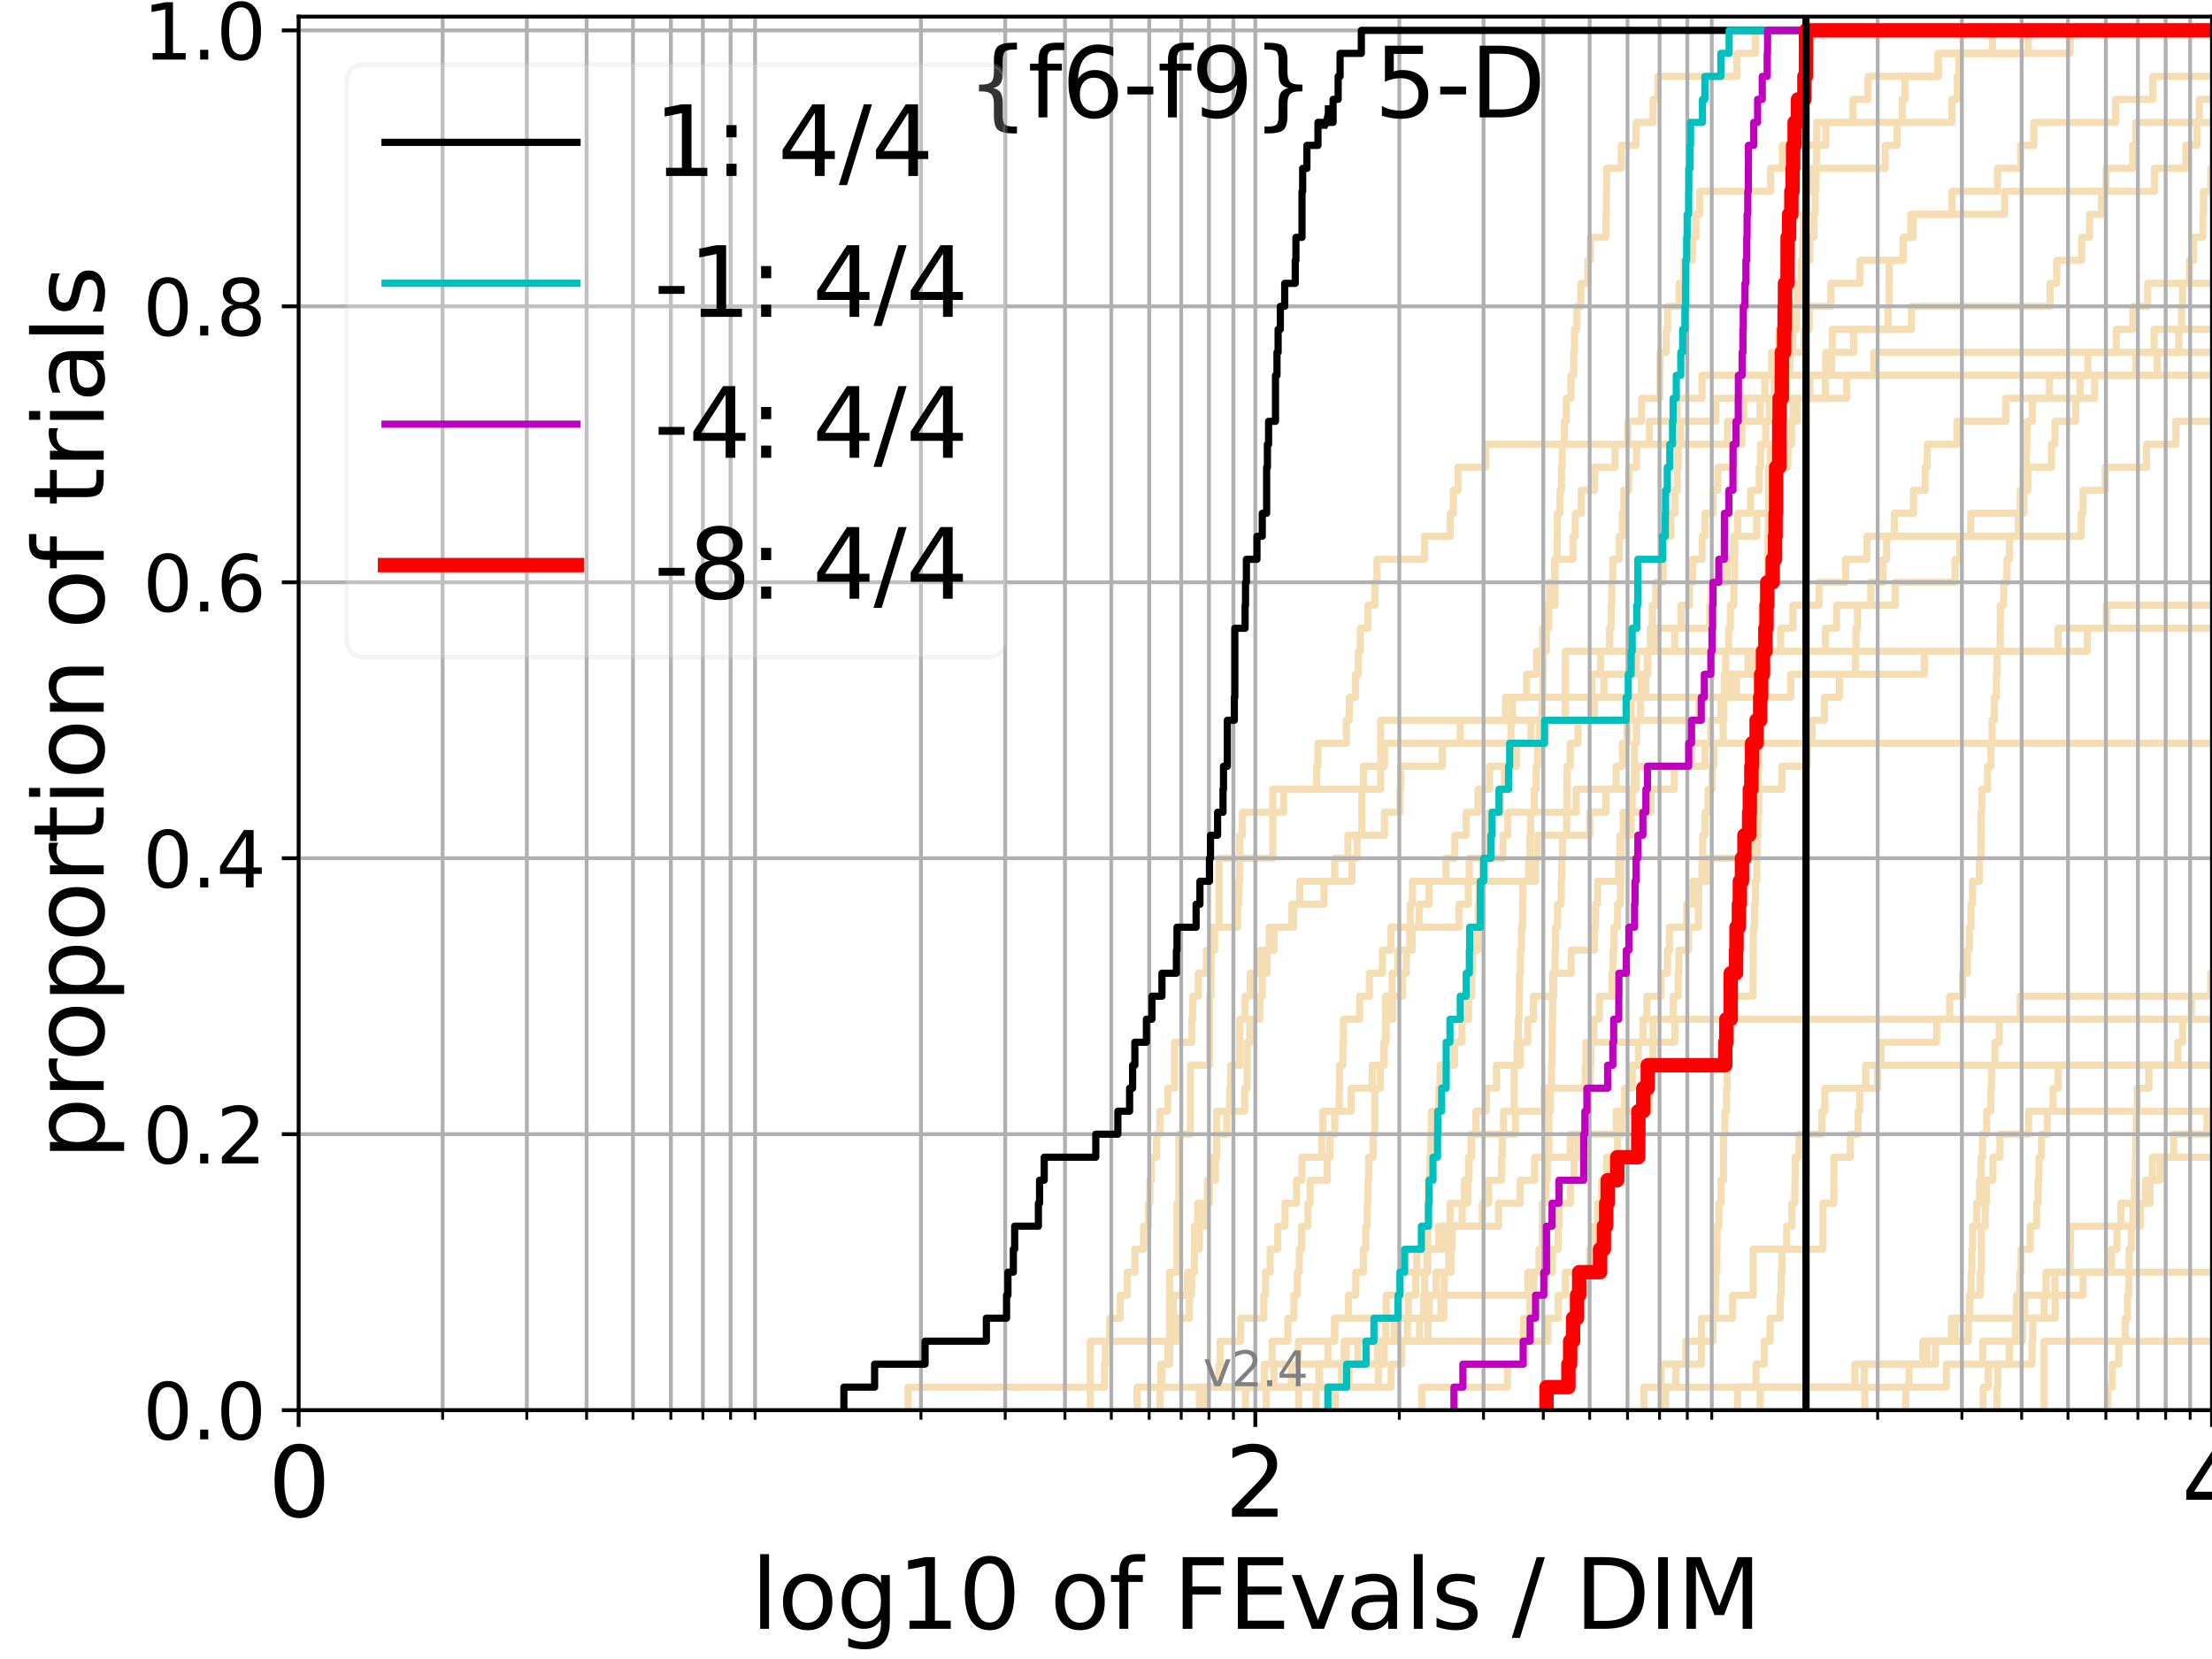<?xml version="1.0" encoding="utf-8" standalone="no"?>
<!DOCTYPE svg PUBLIC "-//W3C//DTD SVG 1.1//EN"
  "http://www.w3.org/Graphics/SVG/1.1/DTD/svg11.dtd">
<svg height="345.6pt" version="1.1" viewBox="0 0 460.8 345.6" width="460.8pt" xmlns="http://www.w3.org/2000/svg" xmlns:xlink="http://www.w3.org/1999/xlink">
 <defs>
  <style type="text/css">*{stroke-linecap:butt;stroke-linejoin:round;}</style>
 </defs>
 <g id="figure_1">
  <g id="patch_1">
   <path d="M 0 345.6 
L 460.8 345.6 
L 460.8 0 
L 0 0 
z
" style="fill:#ffffff;"/>
  </g>
  <g id="axes_1">
   <g id="patch_2">
    <path d="M 62.208 293.76 
L 460.8 293.76 
L 460.8 3.456 
L 62.208 3.456 
z
" style="fill:#ffffff;"/>
   </g>
   <g id="line2d_1">
    <path clip-path="url(#p64eb4dcab8)" d="M 274.17 293.76 
L 274.17 288.97 
L 274.874 288.97 
L 274.874 284.179 
L 276.618 284.179 
L 276.618 279.389 
L 278 279.389 
L 278 274.598 
L 280.915 274.598 
L 280.915 269.808 
L 282.435 269.808 
L 282.435 265.017 
L 284.007 265.017 
L 284.007 260.227 
L 284.519 260.227 
L 284.519 255.436 
L 284.823 255.436 
L 284.823 250.646 
L 284.974 250.646 
L 284.974 245.855 
L 285.125 245.855 
L 285.125 241.065 
L 286.067 241.065 
L 286.067 236.274 
L 286.409 236.274 
L 286.409 231.484 
L 286.409 231.484 
L 286.409 226.693 
L 287.562 226.693 
L 287.562 221.903 
L 288.36 221.903 
L 288.36 217.112 
L 288.592 217.112 
L 288.592 212.322 
L 288.639 212.322 
L 288.639 207.531 
L 290.004 207.531 
L 290.004 202.741 
L 291.241 202.741 
L 291.241 197.95 
L 293.695 197.95 
L 293.695 193.16 
L 303.94 193.16 
L 303.94 188.369 
L 305.877 188.369 
L 305.877 183.579 
L 306.062 183.579 
L 306.062 178.788 
L 313.094 178.788 
L 313.094 173.998 
L 314.107 173.998 
L 314.107 169.207 
L 328.33 169.207 
L 328.33 164.417 
L 340.84 164.417 
L 340.84 159.626 
L 355.175 159.626 
L 355.175 154.836 
L 355.175 154.836 
L 355.175 154.836 
L 460.8 154.836 
" style="fill:none;stroke:#f5deb3;stroke-linecap:square;stroke-width:1.5;"/>
   </g>
   <g id="line2d_2">
    <path clip-path="url(#p64eb4dcab8)" d="M 425.816 293.76 
L 425.816 279.389 
L 461.8 279.389 
" style="fill:none;stroke:#f5deb3;stroke-linecap:square;stroke-width:1.5;"/>
   </g>
   <g id="line2d_3">
    <path clip-path="url(#p64eb4dcab8)" d="M 189.175 293.76 
L 189.175 288.97 
L 230.099 288.97 
L 230.099 284.179 
L 230.278 284.179 
L 230.278 279.389 
L 231.159 279.389 
L 231.159 274.598 
L 233.37 274.598 
L 233.37 269.808 
L 234.838 269.808 
L 234.838 265.017 
L 236.411 265.017 
L 236.411 260.227 
L 238.228 260.227 
L 238.228 255.436 
L 239.253 255.436 
L 239.253 250.646 
L 239.541 250.646 
L 239.541 245.855 
L 239.828 245.855 
L 239.828 241.065 
L 240.956 241.065 
L 240.956 236.274 
L 241.646 236.274 
L 241.646 231.484 
L 243.259 231.484 
L 243.259 226.693 
L 244.686 226.693 
L 244.686 221.903 
L 244.686 221.903 
L 244.686 217.112 
L 248.239 217.112 
L 248.239 212.322 
L 248.473 212.322 
L 248.473 207.531 
L 249.627 207.531 
L 249.627 202.741 
L 251.303 202.741 
L 251.303 197.95 
L 253.021 197.95 
L 253.021 193.16 
L 257.801 193.16 
L 257.801 188.369 
L 258.083 188.369 
L 258.083 183.579 
L 258.27 183.579 
L 258.27 178.788 
L 258.27 178.788 
L 258.27 173.998 
L 258.826 173.998 
L 258.826 169.207 
L 267.402 169.207 
L 267.402 164.417 
L 274.299 164.417 
L 274.299 159.626 
L 274.556 159.626 
L 274.556 154.836 
L 280.47 154.836 
L 280.47 150.045 
L 281.08 150.045 
L 281.08 145.255 
L 282.382 145.255 
L 282.382 140.464 
L 282.966 140.464 
L 282.966 135.674 
L 283.385 135.674 
L 283.385 130.883 
L 284.974 130.883 
L 284.974 126.093 
L 286.409 126.093 
L 286.409 121.302 
L 286.845 121.302 
L 286.845 116.512 
L 296.752 116.512 
L 296.752 111.721 
L 302.117 111.721 
L 302.117 106.931 
L 302.755 106.931 
L 302.755 102.14 
L 303.712 102.14 
L 303.712 97.35 
L 309.45 97.35 
L 309.45 92.559 
L 343.614 92.559 
L 343.614 87.769 
L 349.355 87.769 
L 349.355 82.978 
L 354.564 82.978 
L 354.564 78.188 
L 381.568 78.188 
L 381.568 73.397 
L 381.676 73.397 
L 381.676 68.607 
L 398.198 68.607 
L 398.198 63.816 
L 427.072 63.816 
L 427.072 59.026 
L 428.443 59.026 
L 428.443 54.235 
L 433.635 54.235 
L 433.635 49.445 
L 435.296 49.445 
L 435.296 44.654 
L 437.769 44.654 
L 437.769 39.864 
L 438.725 39.864 
L 438.725 35.073 
L 444.286 35.073 
L 444.286 30.283 
L 444.918 30.283 
L 444.918 25.492 
L 444.918 25.492 
L 444.918 25.492 
L 460.8 25.492 
" style="fill:none;stroke:#f5deb3;stroke-linecap:square;stroke-width:1.5;"/>
   </g>
   <g id="line2d_4">
    <path clip-path="url(#p64eb4dcab8)" d="M 241.646 293.76 
L 241.646 288.97 
L 287.133 288.97 
L 287.133 284.179 
L 288.36 284.179 
L 288.36 279.389 
L 295.704 279.389 
L 295.704 274.598 
L 296.56 274.598 
L 296.56 269.808 
L 296.79 269.808 
L 296.79 265.017 
L 297.247 265.017 
L 297.247 260.227 
L 297.399 260.227 
L 297.399 255.436 
L 297.474 255.436 
L 297.474 250.646 
L 297.512 250.646 
L 297.512 245.855 
L 297.849 245.855 
L 297.849 241.065 
L 298.073 241.065 
L 298.073 236.274 
L 298.222 236.274 
L 298.222 231.484 
L 299.715 231.484 
L 299.715 226.693 
L 300 226.693 
L 300 221.903 
L 303.021 221.903 
L 303.021 217.112 
L 304.553 217.112 
L 304.553 212.322 
L 305.939 212.322 
L 305.939 207.531 
L 306.585 207.531 
L 306.585 202.741 
L 306.768 202.741 
L 306.768 197.95 
L 307.819 197.95 
L 307.819 193.16 
L 307.938 193.16 
L 307.938 188.369 
L 308.144 188.369 
L 308.144 183.579 
L 308.846 183.579 
L 308.846 178.788 
L 310.215 178.788 
L 310.215 173.998 
L 310.271 173.998 
L 310.271 169.207 
L 312.592 169.207 
L 312.592 164.417 
L 313.434 164.417 
L 313.434 159.626 
L 314.744 159.626 
L 314.744 154.836 
L 314.769 154.836 
L 314.769 150.045 
L 315.072 150.045 
L 315.072 145.255 
L 318.007 145.255 
L 318.007 140.464 
L 320.091 140.464 
L 320.091 135.674 
L 321.346 135.674 
L 321.346 130.883 
L 322.63 130.883 
L 322.63 126.093 
L 323.918 126.093 
L 323.918 121.302 
L 323.958 121.302 
L 323.958 116.512 
L 327.678 116.512 
L 327.678 111.721 
L 328.163 111.721 
L 328.163 106.931 
L 329.406 106.931 
L 329.406 102.14 
L 332.164 102.14 
L 332.164 97.35 
L 336.444 97.35 
L 336.444 92.559 
L 339.103 92.559 
L 339.103 87.769 
L 341.96 87.769 
L 341.96 82.978 
L 345.778 82.978 
L 345.778 78.188 
L 345.803 78.188 
L 345.803 73.397 
L 347.115 73.397 
L 347.115 68.607 
L 347.402 68.607 
L 347.402 63.816 
L 349.785 63.816 
L 349.785 59.026 
L 350.83 59.026 
L 350.83 54.235 
L 352.553 54.235 
L 352.553 49.445 
L 353.296 49.445 
L 353.296 44.654 
L 354.058 44.654 
L 354.058 39.864 
L 368.854 39.864 
L 368.854 35.073 
L 371.298 35.073 
L 371.298 30.283 
L 380.358 30.283 
L 380.358 25.492 
L 386.008 25.492 
L 386.008 20.702 
L 389.129 20.702 
L 389.129 15.911 
L 403.789 15.911 
L 403.789 11.121 
L 415.084 11.121 
L 415.084 6.33 
L 415.084 6.33 
L 415.084 6.33 
L 460.8 6.33 
" style="fill:none;stroke:#f5deb3;stroke-linecap:square;stroke-width:1.5;"/>
   </g>
   <g id="line2d_5"/>
   <g id="line2d_6"/>
   <g id="line2d_7">
    <path clip-path="url(#p64eb4dcab8)" d="M 278.177 293.76 
L 278.177 288.97 
L 281.025 288.97 
L 281.025 284.179 
L 282.86 284.179 
L 282.86 279.389 
L 317.393 279.389 
L 317.393 274.598 
L 318.705 274.598 
L 318.705 269.808 
L 319.551 269.808 
L 319.551 265.017 
L 320.58 265.017 
L 320.58 260.227 
L 321.281 260.227 
L 321.281 255.436 
L 321.325 255.436 
L 321.325 250.646 
L 322.078 250.646 
L 322.078 245.855 
L 322.334 245.855 
L 322.334 241.065 
L 322.651 241.065 
L 322.651 236.274 
L 322.651 236.274 
L 322.651 231.484 
L 322.987 231.484 
L 322.987 226.693 
L 323.195 226.693 
L 323.195 221.903 
L 323.341 221.903 
L 323.341 217.112 
L 323.382 217.112 
L 323.382 212.322 
L 323.444 212.322 
L 323.444 207.531 
L 323.651 207.531 
L 323.651 202.741 
L 323.938 202.741 
L 323.938 197.95 
L 324.02 197.95 
L 324.02 193.16 
L 324.467 193.16 
L 324.467 188.369 
L 325.228 188.369 
L 325.228 183.579 
L 325.346 183.579 
L 325.346 178.788 
L 325.505 178.788 
L 325.505 173.998 
L 326.364 173.998 
L 326.364 169.207 
L 326.403 169.207 
L 326.403 164.417 
L 326.441 164.417 
L 326.441 159.626 
L 327.112 159.626 
L 327.112 154.836 
L 328.716 154.836 
L 328.716 150.045 
L 331.362 150.045 
L 331.362 145.255 
L 331.603 145.255 
L 331.603 140.464 
L 333.415 140.464 
L 333.415 135.674 
L 335.295 135.674 
L 335.295 130.883 
L 335.624 130.883 
L 335.624 126.093 
L 335.749 126.093 
L 335.749 121.302 
L 335.967 121.302 
L 335.967 116.512 
L 337.339 116.512 
L 337.339 111.721 
L 337.95 111.721 
L 337.95 106.931 
L 338.244 106.931 
L 338.244 102.14 
L 339.275 102.14 
L 339.275 97.35 
L 340.922 97.35 
L 340.922 92.559 
L 359.87 92.559 
L 359.87 87.769 
L 363.272 87.769 
L 363.272 82.978 
L 367.635 82.978 
L 367.635 78.188 
L 369.078 78.188 
L 369.078 73.397 
L 375.837 73.397 
L 375.837 68.607 
L 376.902 68.607 
L 376.902 63.816 
L 381.395 63.816 
L 381.395 59.026 
L 387.484 59.026 
L 387.484 54.235 
L 396.503 54.235 
L 396.503 49.445 
L 398.066 49.445 
L 398.066 44.654 
L 406.619 44.654 
L 406.619 39.864 
L 416.125 39.864 
L 416.125 35.073 
L 420.927 35.073 
L 420.927 30.283 
L 423.674 30.283 
L 423.674 25.492 
L 440.725 25.492 
L 440.725 20.702 
L 448.462 20.702 
L 448.462 15.911 
L 461.8 15.911 
" style="fill:none;stroke:#f5deb3;stroke-linecap:square;stroke-width:1.5;"/>
   </g>
   <g id="line2d_8">
    <path clip-path="url(#p64eb4dcab8)" d="M 416.003 293.76 
L 416.003 288.97 
L 416.188 288.97 
L 416.188 284.179 
L 418.567 284.179 
L 418.567 279.389 
L 419.893 279.389 
L 419.893 274.598 
L 420.07 274.598 
L 420.07 269.808 
L 420.788 269.808 
L 420.788 265.017 
L 421.044 265.017 
L 421.044 260.227 
L 422.933 260.227 
L 422.933 255.436 
L 424.274 255.436 
L 424.274 250.646 
L 424.581 250.646 
L 424.581 245.855 
L 424.742 245.855 
L 424.742 241.065 
L 425.281 241.065 
L 425.281 236.274 
L 426.491 236.274 
L 426.491 231.484 
L 461.8 231.484 
" style="fill:none;stroke:#f5deb3;stroke-linecap:square;stroke-width:1.5;"/>
   </g>
   <g id="line2d_9">
    <path clip-path="url(#p64eb4dcab8)" d="M 249.854 293.76 
L 249.854 288.97 
L 269.032 288.97 
L 269.032 284.179 
L 280.021 284.179 
L 280.021 279.389 
L 297.474 279.389 
L 297.474 274.598 
L 300.178 274.598 
L 300.178 269.808 
L 300.88 269.808 
L 300.88 265.017 
L 301.811 265.017 
L 301.811 260.227 
L 301.981 260.227 
L 301.981 255.436 
L 308.817 255.436 
L 308.817 250.646 
L 310.103 250.646 
L 310.103 245.855 
L 312.804 245.855 
L 312.804 241.065 
L 312.963 241.065 
L 312.963 236.274 
L 313.225 236.274 
L 313.225 231.484 
L 315.422 231.484 
L 315.422 226.693 
L 315.446 226.693 
L 315.446 221.903 
L 316.04 221.903 
L 316.04 217.112 
L 316.284 217.112 
L 316.284 212.322 
L 316.455 212.322 
L 316.455 207.531 
L 316.528 207.531 
L 316.528 202.741 
L 316.722 202.741 
L 316.722 197.95 
L 316.962 197.95 
L 316.962 193.16 
L 317.178 193.16 
L 317.178 188.369 
L 317.226 188.369 
L 317.226 183.579 
L 318.45 183.579 
L 318.45 178.788 
L 318.705 178.788 
L 318.705 173.998 
L 318.866 173.998 
L 318.866 169.207 
L 319.596 169.207 
L 319.596 164.417 
L 320.001 164.417 
L 320.001 159.626 
L 320.314 159.626 
L 320.314 154.836 
L 321.216 154.836 
L 321.216 150.045 
L 321.259 150.045 
L 321.259 145.255 
L 321.411 145.255 
L 321.411 140.464 
L 321.455 140.464 
L 321.455 135.674 
L 322.121 135.674 
L 322.121 130.883 
L 322.313 130.883 
L 322.313 126.093 
L 322.798 126.093 
L 322.798 121.302 
L 323.856 121.302 
L 323.856 116.512 
L 324.386 116.512 
L 324.386 111.721 
L 324.426 111.721 
L 324.426 106.931 
L 324.969 106.931 
L 324.969 102.14 
L 325.267 102.14 
L 325.267 97.35 
L 325.445 97.35 
L 325.445 92.559 
L 325.897 92.559 
L 325.897 87.769 
L 326.286 87.769 
L 326.286 82.978 
L 327.263 82.978 
L 327.263 78.188 
L 327.828 78.188 
L 327.828 73.397 
L 327.996 73.397 
L 327.996 68.607 
L 328.496 68.607 
L 328.496 63.816 
L 329.316 63.816 
L 329.316 59.026 
L 330.79 59.026 
L 330.79 54.235 
L 331.293 54.235 
L 331.293 49.445 
L 334.534 49.445 
L 334.534 44.654 
L 334.646 44.654 
L 334.646 39.864 
L 334.677 39.864 
L 334.677 35.073 
L 337.727 35.073 
L 337.727 30.283 
L 340.84 30.283 
L 340.84 25.492 
L 344.36 25.492 
L 344.36 20.702 
L 345.369 20.702 
L 345.369 15.911 
L 361.822 15.911 
L 361.822 11.121 
L 365.692 11.121 
L 365.692 6.33 
L 365.692 6.33 
L 365.692 6.33 
L 460.8 6.33 
" style="fill:none;stroke:#f5deb3;stroke-linecap:square;stroke-width:1.5;"/>
   </g>
   <g id="line2d_10">
    <path clip-path="url(#p64eb4dcab8)" d="M 388.48 293.76 
L 388.48 288.97 
L 405.456 288.97 
L 405.456 284.179 
L 413.02 284.179 
L 413.02 279.389 
L 421.338 279.389 
L 421.338 274.598 
L 428.125 274.598 
L 428.125 269.808 
L 433.938 269.808 
L 433.938 265.017 
L 439.857 265.017 
L 439.857 260.227 
L 441.002 260.227 
L 441.002 255.436 
L 441.804 255.436 
L 441.804 250.646 
L 447.887 250.646 
L 447.887 245.855 
L 450.005 245.855 
L 450.005 241.065 
L 461.8 241.065 
" style="fill:none;stroke:#f5deb3;stroke-linecap:square;stroke-width:1.5;"/>
   </g>
   <g id="line2d_11">
    <path clip-path="url(#p64eb4dcab8)" d="M 251.303 293.76 
L 251.303 288.97 
L 289.779 288.97 
L 289.779 284.179 
L 292.017 284.179 
L 292.017 279.389 
L 293.198 279.389 
L 293.198 274.598 
L 297.737 274.598 
L 297.737 269.808 
L 299.174 269.808 
L 299.174 265.017 
L 302.319 265.017 
L 302.319 260.227 
L 302.488 260.227 
L 302.488 255.436 
L 304.585 255.436 
L 304.585 250.646 
L 305.062 250.646 
L 305.062 245.855 
L 306.031 245.855 
L 306.031 241.065 
L 306.585 241.065 
L 306.585 236.274 
L 315.695 236.274 
L 315.695 231.484 
L 321.628 231.484 
L 321.628 226.693 
L 330.228 226.693 
L 330.228 221.903 
L 330.369 221.903 
L 330.369 217.112 
L 348.886 217.112 
L 348.886 212.322 
L 461.8 212.322 
" style="fill:none;stroke:#f5deb3;stroke-linecap:square;stroke-width:1.5;"/>
   </g>
   <g id="line2d_12">
    <path clip-path="url(#p64eb4dcab8)" d="M 236.873 293.76 
L 236.873 288.97 
L 242.055 288.97 
L 242.055 284.179 
L 243.653 284.179 
L 243.653 279.389 
L 244.43 279.389 
L 244.43 274.598 
L 244.43 274.598 
L 244.43 269.808 
L 247.408 269.808 
L 247.408 265.017 
L 248.823 265.017 
L 248.823 260.227 
L 248.823 260.227 
L 248.823 255.436 
L 249.513 255.436 
L 249.513 250.646 
L 251.521 250.646 
L 251.521 245.855 
L 252.17 245.855 
L 252.17 241.065 
L 253.44 241.065 
L 253.44 236.274 
L 253.44 236.274 
L 253.44 231.484 
L 259.284 231.484 
L 259.284 226.693 
L 259.827 226.693 
L 259.827 221.903 
L 259.827 221.903 
L 259.827 217.112 
L 260.364 217.112 
L 260.364 212.322 
L 262.446 212.322 
L 262.446 207.531 
L 262.951 207.531 
L 262.951 202.741 
L 263.944 202.741 
L 263.944 197.95 
L 265.392 197.95 
L 265.392 193.16 
L 269.466 193.16 
L 269.466 188.369 
L 270.743 188.369 
L 270.743 183.579 
L 278.059 183.579 
L 278.059 178.788 
L 280.804 178.788 
L 280.804 173.998 
L 283.697 173.998 
L 283.697 169.207 
L 283.697 169.207 
L 283.697 164.417 
L 284.007 164.417 
L 284.007 159.626 
L 288.407 159.626 
L 288.407 154.836 
L 320.69 154.836 
L 320.69 150.045 
L 332.131 150.045 
L 332.131 145.255 
L 373.055 145.255 
L 373.055 140.464 
L 400.865 140.464 
L 400.865 135.674 
L 434.822 135.674 
L 434.822 130.883 
L 438.798 130.883 
L 438.798 126.093 
L 461.8 126.093 
" style="fill:none;stroke:#f5deb3;stroke-linecap:square;stroke-width:1.5;"/>
   </g>
   <g id="line2d_13">
    <path clip-path="url(#p64eb4dcab8)" d="M 342.469 293.76 
L 342.469 288.97 
L 346.037 288.97 
L 346.037 284.179 
L 354.433 284.179 
L 354.433 279.389 
L 354.433 279.389 
L 354.433 274.598 
L 360.944 274.598 
L 360.944 269.808 
L 365.206 269.808 
L 365.206 265.017 
L 365.206 265.017 
L 365.206 260.227 
L 379.754 260.227 
L 379.754 255.436 
L 379.754 255.436 
L 379.754 250.646 
L 382.014 250.646 
L 382.014 245.855 
L 382.014 245.855 
L 382.014 241.065 
L 385.454 241.065 
L 385.454 236.274 
L 387.063 236.274 
L 387.063 231.484 
L 387.413 231.484 
L 387.413 226.693 
L 391.153 226.693 
L 391.153 221.903 
L 391.153 221.903 
L 391.153 221.903 
L 460.8 221.903 
" style="fill:none;stroke:#f5deb3;stroke-linecap:square;stroke-width:1.5;"/>
   </g>
   <g id="line2d_14">
    <path clip-path="url(#p64eb4dcab8)" d="M 270.533 293.76 
L 270.533 288.97 
L 274.747 288.97 
L 274.747 284.179 
L 286.941 284.179 
L 286.941 279.389 
L 290.45 279.389 
L 290.45 274.598 
L 293.406 274.598 
L 293.406 269.808 
L 294.912 269.808 
L 294.912 265.017 
L 297.436 265.017 
L 297.436 260.227 
L 300.6 260.227 
L 300.6 255.436 
L 302.083 255.436 
L 302.083 250.646 
L 305.752 250.646 
L 305.752 245.855 
L 305.939 245.855 
L 305.939 241.065 
L 306.432 241.065 
L 306.432 236.274 
L 307.461 236.274 
L 307.461 231.484 
L 309.621 231.484 
L 309.621 226.693 
L 311.76 226.693 
L 311.76 221.903 
L 316.746 221.903 
L 316.746 217.112 
L 318.264 217.112 
L 318.264 212.322 
L 319.437 212.322 
L 319.437 207.531 
L 323.486 207.531 
L 323.486 202.741 
L 327.301 202.741 
L 327.301 197.95 
L 332.164 197.95 
L 332.164 193.16 
L 332.401 193.16 
L 332.401 188.369 
L 332.802 188.369 
L 332.802 183.579 
L 337.188 183.579 
L 337.188 178.788 
L 337.459 178.788 
L 337.459 173.998 
L 338.127 173.998 
L 338.127 169.207 
L 343.924 169.207 
L 343.924 164.417 
L 348.783 164.417 
L 348.783 159.626 
L 352.458 159.626 
L 352.458 154.836 
L 356.371 154.836 
L 356.371 150.045 
L 358.52 150.045 
L 358.52 145.255 
L 361.737 145.255 
L 361.737 140.464 
L 364.161 140.464 
L 364.161 135.674 
L 370.947 135.674 
L 370.947 130.883 
L 373.494 130.883 
L 373.494 126.093 
L 378.935 126.093 
L 378.935 121.302 
L 384.486 121.302 
L 384.486 116.512 
L 388.902 116.512 
L 388.902 111.721 
L 433.558 111.721 
L 433.558 106.931 
L 433.944 106.931 
L 433.944 102.14 
L 438.575 102.14 
L 438.575 97.35 
L 447.182 97.35 
L 447.182 92.559 
L 453.258 92.559 
L 453.258 87.769 
L 453.258 87.769 
L 453.258 87.769 
L 460.8 87.769 
" style="fill:none;stroke:#f5deb3;stroke-linecap:square;stroke-width:1.5;"/>
   </g>
   <g id="line2d_15">
    <path clip-path="url(#p64eb4dcab8)" style="fill:none;stroke:#f5deb3;stroke-linecap:square;stroke-width:1.5;"/>
   </g>
   <g id="line2d_16">
    <path clip-path="url(#p64eb4dcab8)" d="M 413.116 293.76 
L 413.116 288.97 
L 414.154 288.97 
L 414.154 284.179 
L 423.303 284.179 
L 423.303 279.389 
L 423.461 279.389 
L 423.461 274.598 
L 425.847 274.598 
L 425.847 269.808 
L 426.222 269.808 
L 426.222 265.017 
L 431.259 265.017 
L 431.259 260.227 
L 431.336 260.227 
L 431.336 255.436 
L 445.9 255.436 
L 445.9 250.646 
L 446.951 250.646 
L 446.951 245.855 
L 448.386 245.855 
L 448.386 241.065 
L 452.82 241.065 
L 452.82 236.274 
L 459.748 236.274 
L 459.748 231.484 
L 461.8 231.484 
" style="fill:none;stroke:#f5deb3;stroke-linecap:square;stroke-width:1.5;"/>
   </g>
   <g id="line2d_17">
    <path clip-path="url(#p64eb4dcab8)" d="M 346.839 293.76 
L 346.839 288.97 
L 365.808 288.97 
L 365.808 284.179 
L 367.538 284.179 
L 367.538 279.389 
L 368.738 279.389 
L 368.738 274.598 
L 370.843 274.598 
L 370.843 269.808 
L 371.057 269.808 
L 371.057 265.017 
L 371.229 265.017 
L 371.229 260.227 
L 372.185 260.227 
L 372.185 255.436 
L 373.272 255.436 
L 373.272 250.646 
L 373.895 250.646 
L 373.895 245.855 
L 373.96 245.855 
L 373.96 241.065 
L 374.77 241.065 
L 374.77 236.274 
L 379.522 236.274 
L 379.522 231.484 
L 380.141 231.484 
L 380.141 226.693 
L 388.65 226.693 
L 388.65 221.903 
L 391.862 221.903 
L 391.862 217.112 
L 403.442 217.112 
L 403.442 212.322 
L 406.144 212.322 
L 406.144 207.531 
L 408.811 207.531 
L 408.811 202.741 
L 409.841 202.741 
L 409.841 197.95 
L 410.252 197.95 
L 410.252 193.16 
L 410.59 193.16 
L 410.59 188.369 
L 410.89 188.369 
L 410.89 183.579 
L 412.338 183.579 
L 412.338 178.788 
L 412.663 178.788 
L 412.663 173.998 
L 412.695 173.998 
L 412.695 169.207 
L 412.839 169.207 
L 412.839 164.417 
L 414.054 164.417 
L 414.054 159.626 
L 414.725 159.626 
L 414.725 154.836 
L 414.995 154.836 
L 414.995 150.045 
L 415.464 150.045 
L 415.464 145.255 
L 415.893 145.255 
L 415.893 140.464 
L 416.037 140.464 
L 416.037 135.674 
L 416.668 135.674 
L 416.668 130.883 
L 416.699 130.883 
L 416.699 126.093 
L 417.403 126.093 
L 417.403 121.302 
L 418.089 121.302 
L 418.089 116.512 
L 418.615 116.512 
L 418.615 111.721 
L 420.455 111.721 
L 420.455 106.931 
L 420.879 106.931 
L 420.879 102.14 
L 421.495 102.14 
L 421.495 97.35 
L 422.139 97.35 
L 422.139 92.559 
L 422.286 92.559 
L 422.286 87.769 
L 423.352 87.769 
L 423.352 82.978 
L 426.938 82.978 
L 426.938 78.188 
L 449.391 78.188 
L 449.391 73.397 
L 453.884 73.397 
L 453.884 68.607 
L 454.47 68.607 
L 454.47 63.816 
L 454.647 63.816 
L 454.647 59.026 
L 456.108 59.026 
L 456.108 54.235 
L 456.929 54.235 
L 456.929 49.445 
L 458.9 49.445 
L 458.9 44.654 
L 459.015 44.654 
L 459.015 39.864 
L 460.566 39.864 
L 460.566 35.073 
L 461.061 35.073 
L 461.061 30.283 
L 461.8 30.283 
" style="fill:none;stroke:#f5deb3;stroke-linecap:square;stroke-width:1.5;"/>
   </g>
   <g id="line2d_18">
    <path clip-path="url(#p64eb4dcab8)" d="M 241.646 293.76 
L 241.646 288.97 
L 241.783 288.97 
L 241.783 284.179 
L 243.259 284.179 
L 243.259 279.389 
L 245.446 279.389 
L 245.446 274.598 
L 247.766 274.598 
L 247.766 269.808 
L 248.239 269.808 
L 248.239 265.017 
L 248.823 265.017 
L 248.823 260.227 
L 249.854 260.227 
L 249.854 255.436 
L 250.973 255.436 
L 250.973 250.646 
L 251.955 250.646 
L 251.955 245.855 
L 253.231 245.855 
L 253.231 241.065 
L 253.44 241.065 
L 253.44 236.274 
L 255.577 236.274 
L 255.577 231.484 
L 256.168 231.484 
L 256.168 226.693 
L 256.363 226.693 
L 256.363 221.903 
L 258.27 221.903 
L 258.27 217.112 
L 258.27 217.112 
L 258.27 212.322 
L 259.375 212.322 
L 259.375 207.531 
L 260.453 207.531 
L 260.453 202.741 
L 262.615 202.741 
L 262.615 197.95 
L 264.432 197.95 
L 264.432 193.16 
L 269.105 193.16 
L 269.105 188.369 
L 275.817 188.369 
L 275.817 183.579 
L 281.627 183.579 
L 281.627 178.788 
L 282.701 178.788 
L 282.701 173.998 
L 288.407 173.998 
L 288.407 169.207 
L 291.631 169.207 
L 291.631 164.417 
L 291.76 164.417 
L 291.76 159.626 
L 300.46 159.626 
L 300.46 154.836 
L 304.199 154.836 
L 304.199 150.045 
L 313.616 150.045 
L 313.616 145.255 
L 334.115 145.255 
L 334.115 140.464 
L 340.867 140.464 
L 340.867 135.674 
L 348.863 135.674 
L 348.863 130.883 
L 350.188 130.883 
L 350.188 126.093 
L 351.947 126.093 
L 351.947 121.302 
L 352.638 121.302 
L 352.638 116.512 
L 354.595 116.512 
L 354.595 111.721 
L 355.155 111.721 
L 355.155 106.931 
L 356.88 106.931 
L 356.88 102.14 
L 357.862 102.14 
L 357.862 97.35 
L 360.926 97.35 
L 360.926 92.559 
L 362.849 92.559 
L 362.849 87.769 
L 366.655 87.769 
L 366.655 82.978 
L 384.702 82.978 
L 384.702 78.188 
L 384.702 78.188 
L 384.702 78.188 
L 460.8 78.188 
" style="fill:none;stroke:#f5deb3;stroke-linecap:square;stroke-width:1.5;"/>
   </g>
   <g id="line2d_19">
    <path clip-path="url(#p64eb4dcab8)" d="M 396.994 293.76 
L 396.994 288.97 
L 397.68 288.97 
L 397.68 284.179 
L 401.38 284.179 
L 401.38 279.389 
L 406.504 279.389 
L 406.504 274.598 
L 410.243 274.598 
L 410.243 269.808 
L 412.526 269.808 
L 412.526 265.017 
L 412.763 265.017 
L 412.766 255.436 
L 413.565 255.436 
L 413.565 250.646 
L 413.781 250.646 
L 413.781 245.855 
L 415.154 245.855 
L 415.154 241.065 
L 416.632 241.065 
L 416.632 236.274 
L 422.574 236.274 
L 422.574 231.484 
L 427.683 231.484 
L 427.683 226.693 
L 428.772 226.693 
L 428.772 221.903 
L 453.686 221.903 
L 453.686 217.112 
L 454.667 217.112 
L 454.667 212.322 
L 456.498 212.322 
L 456.498 207.531 
L 460.537 207.531 
L 460.537 202.741 
L 461.8 202.741 
L 461.8 202.741 
" style="fill:none;stroke:#f5deb3;stroke-linecap:square;stroke-width:1.5;"/>
   </g>
   <g id="line2d_20">
    <path clip-path="url(#p64eb4dcab8)" d="M 259.466 293.76 
L 259.466 288.97 
L 263.367 288.97 
L 263.367 284.179 
L 264.995 284.179 
L 264.995 279.389 
L 268.299 279.389 
L 268.299 274.598 
L 269.538 274.598 
L 269.538 269.808 
L 270.251 269.808 
L 270.251 265.017 
L 270.673 265.017 
L 270.673 260.227 
L 271.161 260.227 
L 271.161 255.436 
L 272.457 255.436 
L 272.457 250.646 
L 272.925 250.646 
L 272.925 245.855 
L 276.496 245.855 
L 276.496 241.065 
L 277.043 241.065 
L 277.043 236.274 
L 278.059 236.274 
L 278.059 231.484 
L 278.993 231.484 
L 278.993 226.693 
L 279.051 226.693 
L 279.051 221.903 
L 279.738 221.903 
L 279.738 217.112 
L 279.852 217.112 
L 279.852 212.322 
L 283.228 212.322 
L 283.228 207.531 
L 285.275 207.531 
L 285.275 202.741 
L 287.987 202.741 
L 287.987 197.95 
L 289.734 197.95 
L 289.734 193.16 
L 293.777 193.16 
L 293.777 188.369 
L 294.226 188.369 
L 294.226 183.579 
L 301.227 183.579 
L 301.227 178.788 
L 303.055 178.788 
L 303.055 173.998 
L 305.408 173.998 
L 305.408 169.207 
L 307.908 169.207 
L 307.908 164.417 
L 310.299 164.417 
L 310.299 159.626 
L 315.917 159.626 
L 315.917 154.836 
L 318.935 154.836 
L 318.935 150.045 
L 353.976 150.045 
L 353.976 145.255 
L 360.366 145.255 
L 360.366 140.464 
L 365.707 140.464 
L 365.707 135.674 
L 380.274 135.674 
L 380.274 130.883 
L 382.619 130.883 
L 382.619 126.093 
L 394.823 126.093 
L 394.823 121.302 
L 407.277 121.302 
L 407.277 116.512 
L 408.241 116.512 
L 408.241 111.721 
L 410.551 111.721 
L 410.551 106.931 
L 421.615 106.931 
L 421.615 102.14 
L 422.495 102.14 
L 422.495 97.35 
L 427.347 97.35 
L 427.347 92.559 
L 428.077 92.559 
L 428.077 87.769 
L 432.427 87.769 
L 432.427 82.978 
L 433.312 82.978 
L 433.312 78.188 
L 434.94 78.188 
L 434.94 73.397 
L 440.868 73.397 
L 440.868 68.607 
L 444.328 68.607 
L 444.328 63.816 
L 447.386 63.816 
L 447.386 59.026 
L 461.8 59.026 
" style="fill:none;stroke:#f5deb3;stroke-linecap:square;stroke-width:1.5;"/>
   </g>
   <g id="line2d_21"/>
   <g id="line2d_22">
    <path clip-path="url(#p64eb4dcab8)" d="M 251.083 293.76 
L 251.083 288.97 
L 253.959 288.97 
L 253.959 284.179 
L 254.164 284.179 
L 254.164 279.389 
L 258.456 279.389 
L 258.456 274.598 
L 263.284 274.598 
L 263.284 269.808 
L 263.615 269.808 
L 263.615 265.017 
L 264.594 265.017 
L 264.594 260.227 
L 266.176 260.227 
L 266.176 255.436 
L 267.703 255.436 
L 267.703 250.646 
L 270.11 250.646 
L 270.11 245.855 
L 271.23 245.855 
L 271.23 241.065 
L 275.38 241.065 
L 275.38 236.274 
L 275.568 236.274 
L 275.568 231.484 
L 281.464 231.484 
L 281.464 226.693 
L 285.87 226.693 
L 285.87 221.903 
L 288.267 221.903 
L 288.267 217.112 
L 288.777 217.112 
L 288.777 212.322 
L 290.138 212.322 
L 290.138 207.531 
L 292.188 207.531 
L 292.188 202.741 
L 292.99 202.741 
L 292.99 197.95 
L 294.186 197.95 
L 294.186 193.16 
L 295.626 193.16 
L 295.626 188.369 
L 297.7 188.369 
L 297.7 183.579 
L 319.911 183.579 
L 319.911 178.788 
L 320.269 178.788 
L 320.269 173.998 
L 331.172 173.998 
L 331.172 169.207 
L 334.518 169.207 
L 334.518 164.417 
L 336.673 164.417 
L 336.673 159.626 
L 337.979 159.626 
L 337.979 154.836 
L 338.973 154.836 
L 338.973 150.045 
L 339.803 150.045 
L 339.803 145.255 
L 341.892 145.255 
L 341.892 140.464 
L 343.262 140.464 
L 343.262 135.674 
L 345.181 135.674 
L 345.181 130.883 
L 356.167 130.883 
L 356.167 126.093 
L 356.467 126.093 
L 356.467 121.302 
L 359.789 121.302 
L 359.789 116.512 
L 361.152 116.512 
L 361.152 111.721 
L 365.948 111.721 
L 365.948 106.931 
L 368.673 106.931 
L 368.673 102.14 
L 370.202 102.14 
L 370.202 97.35 
L 372.42 97.35 
L 372.42 92.559 
L 373.206 92.559 
L 373.206 87.769 
L 374.414 87.769 
L 374.414 82.978 
L 377.035 82.978 
L 377.035 78.188 
L 390.359 78.188 
L 390.359 73.397 
L 448.732 73.397 
L 448.732 68.607 
L 461.8 68.607 
" style="fill:none;stroke:#f5deb3;stroke-linecap:square;stroke-width:1.5;"/>
   </g>
   <g id="line2d_23">
    <path clip-path="url(#p64eb4dcab8)" d="M 366.67 293.76 
L 366.67 288.97 
L 386.406 288.97 
L 386.406 284.179 
L 403.2 284.179 
L 403.2 279.389 
L 410.045 279.389 
L 410.045 274.598 
L 410.374 274.598 
L 410.374 269.808 
L 410.607 269.808 
L 410.607 265.017 
L 410.766 265.017 
L 410.766 260.227 
L 410.923 260.227 
L 410.923 255.436 
L 411.794 255.436 
L 411.794 250.646 
L 412.357 250.646 
L 412.357 245.855 
L 412.674 245.855 
L 412.674 241.065 
L 412.988 241.065 
L 412.988 236.274 
L 413.868 236.274 
L 413.868 231.484 
L 414.727 231.484 
L 414.727 226.693 
L 414.87 226.693 
L 414.87 221.903 
L 415.579 221.903 
L 415.579 217.112 
L 416.488 217.112 
L 416.488 212.322 
L 420.844 212.322 
L 420.844 207.531 
L 461.8 207.531 
" style="fill:none;stroke:#f5deb3;stroke-linecap:square;stroke-width:1.5;"/>
   </g>
   <g id="line2d_24">
    <path clip-path="url(#p64eb4dcab8)" d="M 276.801 293.76 
L 276.801 288.97 
L 279.453 288.97 
L 279.453 284.179 
L 280.358 284.179 
L 280.358 279.389 
L 288.685 279.389 
L 288.685 274.598 
L 288.777 274.598 
L 288.777 269.808 
L 291.674 269.808 
L 291.674 265.017 
L 295.151 265.017 
L 295.151 260.227 
L 299.715 260.227 
L 299.715 255.436 
L 312.165 255.436 
L 312.165 250.646 
L 316.673 250.646 
L 316.673 245.855 
L 319.709 245.855 
L 319.709 241.065 
L 327.131 241.065 
L 327.131 236.274 
L 336.689 236.274 
L 336.689 231.484 
L 343.639 231.484 
L 343.639 226.693 
L 343.834 226.693 
L 343.834 221.903 
L 344.347 221.903 
L 344.347 217.112 
L 344.373 217.112 
L 344.373 212.322 
L 348.587 212.322 
L 348.587 207.531 
L 349.593 207.531 
L 349.593 202.741 
L 349.728 202.741 
L 349.728 197.95 
L 351.743 197.95 
L 351.743 193.16 
L 353.822 193.16 
L 353.822 188.369 
L 353.874 188.369 
L 353.874 183.579 
L 354.554 183.579 
L 354.554 178.788 
L 354.695 178.788 
L 354.695 173.998 
L 355.175 173.998 
L 355.175 169.207 
L 355.826 169.207 
L 355.826 164.417 
L 356.631 164.417 
L 356.631 159.626 
L 357.013 159.626 
L 357.013 154.836 
L 358.978 154.836 
L 358.978 150.045 
L 359.123 150.045 
L 359.123 145.255 
L 359.187 145.255 
L 359.187 140.464 
L 359.493 140.464 
L 359.493 135.674 
L 360.11 135.674 
L 360.11 130.883 
L 360.472 130.883 
L 360.472 126.093 
L 361.195 126.093 
L 361.195 121.302 
L 361.342 121.302 
L 361.342 116.512 
L 361.359 116.512 
L 361.359 111.721 
L 361.992 111.721 
L 361.992 106.931 
L 364.659 106.931 
L 364.659 102.14 
L 366.464 102.14 
L 366.464 97.35 
L 366.762 97.35 
L 366.762 92.559 
L 367.835 92.559 
L 367.835 87.769 
L 368.571 87.769 
L 368.571 82.978 
L 369.608 82.978 
L 369.608 78.188 
L 370.482 78.188 
L 370.482 73.397 
L 370.559 73.397 
L 370.559 68.607 
L 374.248 68.607 
L 374.248 63.816 
L 375.16 63.816 
L 375.16 59.026 
L 376.242 59.026 
L 376.242 54.235 
L 377.005 54.235 
L 377.005 49.445 
L 377.884 49.445 
L 377.884 44.654 
L 378.136 44.654 
L 378.136 39.864 
L 378.276 39.864 
L 378.276 35.073 
L 378.433 35.073 
L 378.433 30.283 
L 378.445 30.283 
L 378.445 25.492 
L 406.61 25.492 
L 406.61 20.702 
L 407.745 20.702 
L 407.745 15.911 
L 408.045 15.911 
L 408.045 11.121 
L 431.251 11.121 
L 431.251 6.33 
L 431.251 6.33 
L 431.251 6.33 
L 460.8 6.33 
" style="fill:none;stroke:#f5deb3;stroke-linecap:square;stroke-width:1.5;"/>
   </g>
   <g id="line2d_25">
    <path clip-path="url(#p64eb4dcab8)" d="M 439.104 293.76 
L 439.104 288.97 
L 440.026 288.97 
L 440.026 284.179 
L 441.387 284.179 
L 441.387 279.389 
L 442.734 279.389 
L 442.734 274.598 
L 443.2 274.598 
L 443.2 269.808 
L 443.488 269.808 
L 443.488 265.017 
L 443.545 265.017 
L 443.545 260.227 
L 443.994 260.227 
L 443.994 255.436 
L 444.327 255.436 
L 444.327 250.646 
L 444.621 250.646 
L 444.621 245.855 
L 444.811 245.855 
L 444.811 241.065 
L 444.896 241.065 
L 444.896 236.274 
L 445.039 236.274 
L 445.039 231.484 
L 445.216 231.484 
L 445.216 226.693 
L 447.638 226.693 
L 447.638 221.903 
L 461.8 221.903 
" style="fill:none;stroke:#f5deb3;stroke-linecap:square;stroke-width:1.5;"/>
   </g>
   <g id="line2d_26">
    <path clip-path="url(#p64eb4dcab8)" d="M 346.935 293.76 
L 346.935 288.97 
L 349.104 288.97 
L 349.104 284.179 
L 351.213 284.179 
L 351.213 279.389 
L 356.88 279.389 
L 356.88 274.598 
L 357.317 274.598 
L 357.317 269.808 
L 357.402 269.808 
L 357.402 265.017 
L 357.647 265.017 
L 357.647 260.227 
L 357.694 260.227 
L 357.694 255.436 
L 358.076 255.436 
L 358.076 250.646 
L 358.511 250.646 
L 358.511 245.855 
L 359.032 245.855 
L 359.032 241.065 
L 359.06 241.065 
L 359.06 236.274 
L 359.322 236.274 
L 359.322 231.484 
L 359.682 231.484 
L 359.682 226.693 
L 359.789 226.693 
L 359.789 221.903 
L 359.843 221.903 
L 359.843 217.112 
L 359.985 217.112 
L 359.985 212.322 
L 360.761 212.322 
L 360.761 207.531 
L 365.174 207.531 
L 365.174 202.741 
L 365.214 202.741 
L 365.214 197.95 
L 365.269 197.95 
L 365.269 193.16 
L 365.489 193.16 
L 365.489 188.369 
L 365.684 188.369 
L 365.684 183.579 
L 365.979 183.579 
L 365.979 178.788 
L 366.064 178.788 
L 366.064 173.998 
L 366.165 173.998 
L 366.165 169.207 
L 366.295 169.207 
L 366.295 164.417 
L 366.303 164.417 
L 366.303 159.626 
L 366.426 159.626 
L 366.426 154.836 
L 366.449 154.836 
L 366.449 150.045 
L 366.8 150.045 
L 366.8 145.255 
L 366.845 145.255 
L 366.845 140.464 
L 366.936 140.464 
L 366.936 135.674 
L 366.966 135.674 
L 366.966 130.883 
L 367.065 130.883 
L 367.065 126.093 
L 367.276 126.093 
L 367.276 121.302 
L 368.19 121.302 
L 368.19 116.512 
L 368.3 116.512 
L 368.3 111.721 
L 368.366 111.721 
L 368.366 106.931 
L 368.417 106.931 
L 368.417 102.14 
L 368.432 102.14 
L 368.432 97.35 
L 368.767 97.35 
L 368.767 92.559 
L 373.095 92.559 
L 373.095 87.769 
L 373.487 87.769 
L 373.487 82.978 
L 380.235 82.978 
L 380.235 78.188 
L 380.33 78.188 
L 380.33 73.397 
L 386.13 73.397 
L 386.13 68.607 
L 393.339 68.607 
L 393.339 63.816 
L 393.511 63.816 
L 393.511 59.026 
L 393.552 59.026 
L 393.552 54.235 
L 396.423 54.235 
L 396.423 49.445 
L 398.564 49.445 
L 398.564 44.654 
L 417.592 44.654 
L 417.592 39.864 
L 448.797 39.864 
L 448.797 35.073 
L 455.365 35.073 
L 455.365 30.283 
L 457.669 30.283 
L 457.669 25.492 
L 458.152 25.492 
L 458.152 20.702 
L 461.8 20.702 
" style="fill:none;stroke:#f5deb3;stroke-linecap:square;stroke-width:1.5;"/>
   </g>
   <g id="line2d_27">
    <path clip-path="url(#p64eb4dcab8)" d="M 296.173 293.76 
L 296.173 288.97 
L 314.056 288.97 
L 314.056 284.179 
L 317.748 284.179 
L 317.748 279.389 
L 322.44 279.389 
L 322.44 274.598 
L 324.608 274.598 
L 324.608 269.808 
L 326.073 269.808 
L 326.073 265.017 
L 331.138 265.017 
L 331.138 260.227 
L 331.859 260.227 
L 331.859 255.436 
L 332.836 255.436 
L 332.836 250.646 
L 333.644 250.646 
L 333.644 245.855 
L 334.741 245.855 
L 334.741 241.065 
L 336.962 241.065 
L 336.962 236.274 
L 337.801 236.274 
L 337.801 231.484 
L 338.45 231.484 
L 338.45 226.693 
L 340.043 226.693 
L 340.043 221.903 
L 341.308 221.903 
L 341.308 217.112 
L 342.242 217.112 
L 342.242 212.322 
L 343.078 212.322 
L 343.078 207.531 
L 346 207.531 
L 346 202.741 
L 347.354 202.741 
L 347.354 197.95 
L 347.769 197.95 
L 347.769 193.16 
L 351.365 193.16 
L 351.365 188.369 
L 352.648 188.369 
L 352.648 183.579 
L 355.659 183.579 
L 355.659 178.788 
L 365.072 178.788 
L 365.072 173.998 
L 366.103 173.998 
L 366.103 169.207 
L 366.395 169.207 
L 366.395 164.417 
L 371.229 164.417 
L 371.229 159.626 
L 376.461 159.626 
L 376.461 154.836 
L 377.476 154.836 
L 377.476 150.045 
L 380.057 150.045 
L 380.057 145.255 
L 383.189 145.255 
L 383.189 140.464 
L 386.512 140.464 
L 386.512 135.674 
L 386.637 135.674 
L 386.637 130.883 
L 386.963 130.883 
L 386.963 126.093 
L 389.697 126.093 
L 389.697 121.302 
L 392.285 121.302 
L 392.285 116.512 
L 393.004 116.512 
L 393.004 111.721 
L 394.608 111.721 
L 394.608 106.931 
L 398.612 106.931 
L 398.612 102.14 
L 401.037 102.14 
L 401.037 97.35 
L 401.476 97.35 
L 401.476 92.559 
L 407.663 92.559 
L 407.663 87.769 
L 417.826 87.769 
L 417.826 82.978 
L 436.367 82.978 
L 436.367 78.188 
L 444.952 78.188 
L 444.952 73.397 
L 461.8 73.397 
" style="fill:none;stroke:#f5deb3;stroke-linecap:square;stroke-width:1.5;"/>
   </g>
   <g id="line2d_28">
    <path clip-path="url(#p64eb4dcab8)" d="M 263.78 293.76 
L 263.78 288.97 
L 265.392 288.97 
L 265.392 284.179 
L 270.463 284.179 
L 270.463 279.389 
L 278.059 279.389 
L 278.059 274.598 
L 300.775 274.598 
L 300.775 269.808 
L 318.311 269.808 
L 318.311 265.017 
L 323.382 265.017 
L 323.382 260.227 
L 324.608 260.227 
L 324.608 255.436 
L 324.809 255.436 
L 324.809 250.646 
L 327.15 250.646 
L 327.15 245.855 
L 327.94 245.855 
L 327.94 241.065 
L 328.698 241.065 
L 328.698 236.274 
L 330.245 236.274 
L 330.245 231.484 
L 330.807 231.484 
L 330.807 226.693 
L 331.259 226.693 
L 331.259 221.903 
L 331.397 221.903 
L 331.397 217.112 
L 332.029 217.112 
L 332.029 212.322 
L 333.184 212.322 
L 333.184 207.531 
L 335.827 207.531 
L 335.827 202.741 
L 336.029 202.741 
L 336.029 197.95 
L 336.229 197.95 
L 336.229 193.16 
L 336.962 193.16 
L 336.962 188.369 
L 337.578 188.369 
L 337.578 183.579 
L 337.653 183.579 
L 337.653 178.788 
L 337.742 178.788 
L 337.742 173.998 
L 339.789 173.998 
L 339.789 169.207 
L 340.015 169.207 
L 340.015 164.417 
L 340.478 164.417 
L 340.478 159.626 
L 340.492 159.626 
L 340.492 154.836 
L 340.909 154.836 
L 340.909 150.045 
L 341.743 150.045 
L 341.743 145.255 
L 342.841 145.255 
L 342.841 140.464 
L 343.144 140.464 
L 343.144 135.674 
L 343.795 135.674 
L 343.795 130.883 
L 344.207 130.883 
L 344.207 126.093 
L 344.918 126.093 
L 344.918 121.302 
L 346.452 121.302 
L 346.452 116.512 
L 346.622 116.512 
L 346.622 111.721 
L 348.098 111.721 
L 348.098 106.931 
L 348.921 106.931 
L 348.921 102.14 
L 349.412 102.14 
L 349.412 97.35 
L 349.57 97.35 
L 349.57 92.559 
L 350.088 92.559 
L 350.088 87.769 
L 357.44 87.769 
L 357.44 82.978 
L 372.192 82.978 
L 372.192 78.188 
L 372.858 78.188 
L 372.858 73.397 
L 373.441 73.397 
L 373.441 68.607 
L 373.578 68.607 
L 373.578 63.816 
L 374.44 63.816 
L 374.44 59.026 
L 375.191 59.026 
L 375.191 54.235 
L 375.552 54.235 
L 375.552 49.445 
L 375.676 49.445 
L 375.676 44.654 
L 376.333 44.654 
L 376.333 39.864 
L 377.16 39.864 
L 377.16 35.073 
L 392.688 35.073 
L 392.688 30.283 
L 395.203 30.283 
L 395.203 25.492 
L 396.258 25.492 
L 396.258 20.702 
L 396.827 20.702 
L 396.827 15.911 
L 403.718 15.911 
L 403.718 11.121 
L 422.509 11.121 
L 422.509 6.33 
L 422.509 6.33 
L 422.509 6.33 
L 460.8 6.33 
" style="fill:none;stroke:#f5deb3;stroke-linecap:square;stroke-width:1.5;"/>
   </g>
   <g id="line2d_29">
    <path clip-path="url(#p64eb4dcab8)" d="M 227.139 293.76 
L 227.139 288.97 
L 227.139 288.97 
L 227.139 284.179 
L 227.139 284.179 
L 227.139 279.389 
L 243.653 279.389 
L 243.653 274.598 
L 243.653 274.598 
L 243.653 269.808 
L 243.653 269.808 
L 243.653 265.017 
L 245.194 265.017 
L 245.194 260.227 
L 245.194 260.227 
L 245.194 255.436 
L 245.194 255.436 
L 245.194 250.646 
L 245.571 250.646 
L 245.571 245.855 
L 245.571 245.855 
L 245.571 241.065 
L 245.571 241.065 
L 245.571 236.274 
L 248.003 236.274 
L 248.003 231.484 
L 248.003 231.484 
L 248.003 226.693 
L 248.003 226.693 
L 248.003 221.903 
L 251.955 221.903 
L 251.955 217.112 
L 251.955 217.112 
L 251.955 212.322 
L 251.955 212.322 
L 251.955 207.531 
L 252.278 207.531 
L 252.278 202.741 
L 252.278 202.741 
L 252.278 197.95 
L 252.278 197.95 
L 252.278 193.16 
L 253.959 193.16 
L 253.959 188.369 
L 253.959 188.369 
L 253.959 183.579 
L 253.959 183.579 
L 253.959 178.788 
L 265.154 178.788 
L 265.154 173.998 
L 265.154 173.998 
L 265.154 169.207 
L 265.154 169.207 
L 265.154 164.417 
L 287.609 164.417 
L 287.609 159.626 
L 287.609 159.626 
L 287.609 154.836 
L 287.609 154.836 
L 287.609 150.045 
L 326.073 150.045 
L 326.073 145.255 
L 326.073 145.255 
L 326.073 140.464 
L 326.073 140.464 
L 326.073 135.674 
L 428.725 135.674 
L 428.725 130.883 
L 428.725 130.883 
L 428.725 130.883 
L 460.8 130.883 
" style="fill:none;stroke:#f5deb3;stroke-linecap:square;stroke-width:1.5;"/>
   </g>
   <g id="line2d_30">
    <path clip-path="url(#p64eb4dcab8)" d="M 361.967 293.76 
L 361.967 288.97 
L 388.361 288.97 
L 388.361 284.179 
L 400.559 284.179 
L 400.559 279.389 
L 407.307 279.389 
L 407.307 274.598 
L 421.784 274.598 
L 421.784 269.808 
L 428.083 269.808 
L 428.083 265.017 
L 428.083 265.017 
L 428.083 265.017 
L 460.8 265.017 
" style="fill:none;stroke:#f5deb3;stroke-linecap:square;stroke-width:1.5;"/>
   </g>
   <g id="matplotlib.axis_1">
    <g id="xtick_1">
     <g id="line2d_31">
      <path clip-path="url(#p64eb4dcab8)" d="M 62.208 293.76 
L 62.208 3.456 
" style="fill:none;stroke:#b0b0b0;stroke-linecap:square;stroke-width:0.8;"/>
     </g>
     <g id="line2d_32">
      <defs>
       <path d="M 0 0 
L 0 3.5 
" id="m125de9c14f" style="stroke:#000000;stroke-width:0.8;"/>
      </defs>
      <g>
       <use style="stroke:#000000;stroke-width:0.8;" x="62.208" xlink:href="#m125de9c14f" y="293.76"/>
      </g>
     </g>
     <g id="text_1">
      <!-- 0 -->
      <g transform="translate(55.846 315.957)scale(0.2 -0.2)">
       <defs>
        <path d="M 2034 4250 
Q 1547 4250 1301 3770 
Q 1056 3291 1056 2328 
Q 1056 1369 1301 889 
Q 1547 409 2034 409 
Q 2525 409 2770 889 
Q 3016 1369 3016 2328 
Q 3016 3291 2770 3770 
Q 2525 4250 2034 4250 
z
M 2034 4750 
Q 2819 4750 3233 4129 
Q 3647 3509 3647 2328 
Q 3647 1150 3233 529 
Q 2819 -91 2034 -91 
Q 1250 -91 836 529 
Q 422 1150 422 2328 
Q 422 3509 836 4129 
Q 1250 4750 2034 4750 
z
" id="DejaVuSans-30" transform="scale(0.016)"/>
       </defs>
       <use xlink:href="#DejaVuSans-30"/>
      </g>
     </g>
    </g>
    <g id="xtick_2">
     <g id="line2d_33">
      <path clip-path="url(#p64eb4dcab8)" d="M 261.504 293.76 
L 261.504 3.456 
" style="fill:none;stroke:#b0b0b0;stroke-linecap:square;stroke-width:0.8;"/>
     </g>
     <g id="line2d_34">
      <g>
       <use style="stroke:#000000;stroke-width:0.8;" x="261.504" xlink:href="#m125de9c14f" y="293.76"/>
      </g>
     </g>
     <g id="text_2">
      <!-- 2 -->
      <g transform="translate(255.142 315.957)scale(0.2 -0.2)">
       <defs>
        <path d="M 1228 531 
L 3431 531 
L 3431 0 
L 469 0 
L 469 531 
Q 828 903 1448 1529 
Q 2069 2156 2228 2338 
Q 2531 2678 2651 2914 
Q 2772 3150 2772 3378 
Q 2772 3750 2511 3984 
Q 2250 4219 1831 4219 
Q 1534 4219 1204 4116 
Q 875 4013 500 3803 
L 500 4441 
Q 881 4594 1212 4672 
Q 1544 4750 1819 4750 
Q 2544 4750 2975 4387 
Q 3406 4025 3406 3419 
Q 3406 3131 3298 2873 
Q 3191 2616 2906 2266 
Q 2828 2175 2409 1742 
Q 1991 1309 1228 531 
z
" id="DejaVuSans-32" transform="scale(0.016)"/>
       </defs>
       <use xlink:href="#DejaVuSans-32"/>
      </g>
     </g>
    </g>
    <g id="xtick_3">
     <g id="line2d_35">
      <path clip-path="url(#p64eb4dcab8)" d="M 460.8 293.76 
L 460.8 3.456 
" style="fill:none;stroke:#b0b0b0;stroke-linecap:square;stroke-width:0.8;"/>
     </g>
     <g id="line2d_36">
      <g>
       <use style="stroke:#000000;stroke-width:0.8;" x="460.8" xlink:href="#m125de9c14f" y="293.76"/>
      </g>
     </g>
     <g id="text_3">
      <!-- 4 -->
      <g transform="translate(454.438 315.957)scale(0.2 -0.2)">
       <defs>
        <path d="M 2419 4116 
L 825 1625 
L 2419 1625 
L 2419 4116 
z
M 2253 4666 
L 3047 4666 
L 3047 1625 
L 3713 1625 
L 3713 1100 
L 3047 1100 
L 3047 0 
L 2419 0 
L 2419 1100 
L 313 1100 
L 313 1709 
L 2253 4666 
z
" id="DejaVuSans-34" transform="scale(0.016)"/>
       </defs>
       <use xlink:href="#DejaVuSans-34"/>
      </g>
     </g>
    </g>
    <g id="xtick_4">
     <g id="line2d_37">
      <path clip-path="url(#p64eb4dcab8)" d="M 92.205 293.76 
L 92.205 3.456 
" style="fill:none;stroke:#b0b0b0;stroke-linecap:square;stroke-width:0.8;"/>
     </g>
     <g id="line2d_38">
      <defs>
       <path d="M 0 0 
L 0 2 
" id="mbd7419bdb1" style="stroke:#000000;stroke-width:0.6;"/>
      </defs>
      <g>
       <use style="stroke:#000000;stroke-width:0.6;" x="92.205" xlink:href="#mbd7419bdb1" y="293.76"/>
      </g>
     </g>
    </g>
    <g id="xtick_5">
     <g id="line2d_39">
      <path clip-path="url(#p64eb4dcab8)" d="M 109.752 293.76 
L 109.752 3.456 
" style="fill:none;stroke:#b0b0b0;stroke-linecap:square;stroke-width:0.8;"/>
     </g>
     <g id="line2d_40">
      <g>
       <use style="stroke:#000000;stroke-width:0.6;" x="109.752" xlink:href="#mbd7419bdb1" y="293.76"/>
      </g>
     </g>
    </g>
    <g id="xtick_6">
     <g id="line2d_41">
      <path clip-path="url(#p64eb4dcab8)" d="M 122.202 293.76 
L 122.202 3.456 
" style="fill:none;stroke:#b0b0b0;stroke-linecap:square;stroke-width:0.8;"/>
     </g>
     <g id="line2d_42">
      <g>
       <use style="stroke:#000000;stroke-width:0.6;" x="122.202" xlink:href="#mbd7419bdb1" y="293.76"/>
      </g>
     </g>
    </g>
    <g id="xtick_7">
     <g id="line2d_43">
      <path clip-path="url(#p64eb4dcab8)" d="M 131.859 293.76 
L 131.859 3.456 
" style="fill:none;stroke:#b0b0b0;stroke-linecap:square;stroke-width:0.8;"/>
     </g>
     <g id="line2d_44">
      <g>
       <use style="stroke:#000000;stroke-width:0.6;" x="131.859" xlink:href="#mbd7419bdb1" y="293.76"/>
      </g>
     </g>
    </g>
    <g id="xtick_8">
     <g id="line2d_45">
      <path clip-path="url(#p64eb4dcab8)" d="M 139.749 293.76 
L 139.749 3.456 
" style="fill:none;stroke:#b0b0b0;stroke-linecap:square;stroke-width:0.8;"/>
     </g>
     <g id="line2d_46">
      <g>
       <use style="stroke:#000000;stroke-width:0.6;" x="139.749" xlink:href="#mbd7419bdb1" y="293.76"/>
      </g>
     </g>
    </g>
    <g id="xtick_9">
     <g id="line2d_47">
      <path clip-path="url(#p64eb4dcab8)" d="M 146.42 293.76 
L 146.42 3.456 
" style="fill:none;stroke:#b0b0b0;stroke-linecap:square;stroke-width:0.8;"/>
     </g>
     <g id="line2d_48">
      <g>
       <use style="stroke:#000000;stroke-width:0.6;" x="146.42" xlink:href="#mbd7419bdb1" y="293.76"/>
      </g>
     </g>
    </g>
    <g id="xtick_10">
     <g id="line2d_49">
      <path clip-path="url(#p64eb4dcab8)" d="M 152.199 293.76 
L 152.199 3.456 
" style="fill:none;stroke:#b0b0b0;stroke-linecap:square;stroke-width:0.8;"/>
     </g>
     <g id="line2d_50">
      <g>
       <use style="stroke:#000000;stroke-width:0.6;" x="152.199" xlink:href="#mbd7419bdb1" y="293.76"/>
      </g>
     </g>
    </g>
    <g id="xtick_11">
     <g id="line2d_51">
      <path clip-path="url(#p64eb4dcab8)" d="M 157.296 293.76 
L 157.296 3.456 
" style="fill:none;stroke:#b0b0b0;stroke-linecap:square;stroke-width:0.8;"/>
     </g>
     <g id="line2d_52">
      <g>
       <use style="stroke:#000000;stroke-width:0.6;" x="157.296" xlink:href="#mbd7419bdb1" y="293.76"/>
      </g>
     </g>
    </g>
    <g id="xtick_12">
     <g id="line2d_53">
      <path clip-path="url(#p64eb4dcab8)" d="M 191.853 293.76 
L 191.853 3.456 
" style="fill:none;stroke:#b0b0b0;stroke-linecap:square;stroke-width:0.8;"/>
     </g>
     <g id="line2d_54">
      <g>
       <use style="stroke:#000000;stroke-width:0.6;" x="191.853" xlink:href="#mbd7419bdb1" y="293.76"/>
      </g>
     </g>
    </g>
    <g id="xtick_13">
     <g id="line2d_55">
      <path clip-path="url(#p64eb4dcab8)" d="M 209.4 293.76 
L 209.4 3.456 
" style="fill:none;stroke:#b0b0b0;stroke-linecap:square;stroke-width:0.8;"/>
     </g>
     <g id="line2d_56">
      <g>
       <use style="stroke:#000000;stroke-width:0.6;" x="209.4" xlink:href="#mbd7419bdb1" y="293.76"/>
      </g>
     </g>
    </g>
    <g id="xtick_14">
     <g id="line2d_57">
      <path clip-path="url(#p64eb4dcab8)" d="M 221.85 293.76 
L 221.85 3.456 
" style="fill:none;stroke:#b0b0b0;stroke-linecap:square;stroke-width:0.8;"/>
     </g>
     <g id="line2d_58">
      <g>
       <use style="stroke:#000000;stroke-width:0.6;" x="221.85" xlink:href="#mbd7419bdb1" y="293.76"/>
      </g>
     </g>
    </g>
    <g id="xtick_15">
     <g id="line2d_59">
      <path clip-path="url(#p64eb4dcab8)" d="M 231.507 293.76 
L 231.507 3.456 
" style="fill:none;stroke:#b0b0b0;stroke-linecap:square;stroke-width:0.8;"/>
     </g>
     <g id="line2d_60">
      <g>
       <use style="stroke:#000000;stroke-width:0.6;" x="231.507" xlink:href="#mbd7419bdb1" y="293.76"/>
      </g>
     </g>
    </g>
    <g id="xtick_16">
     <g id="line2d_61">
      <path clip-path="url(#p64eb4dcab8)" d="M 239.397 293.76 
L 239.397 3.456 
" style="fill:none;stroke:#b0b0b0;stroke-linecap:square;stroke-width:0.8;"/>
     </g>
     <g id="line2d_62">
      <g>
       <use style="stroke:#000000;stroke-width:0.6;" x="239.397" xlink:href="#mbd7419bdb1" y="293.76"/>
      </g>
     </g>
    </g>
    <g id="xtick_17">
     <g id="line2d_63">
      <path clip-path="url(#p64eb4dcab8)" d="M 246.068 293.76 
L 246.068 3.456 
" style="fill:none;stroke:#b0b0b0;stroke-linecap:square;stroke-width:0.8;"/>
     </g>
     <g id="line2d_64">
      <g>
       <use style="stroke:#000000;stroke-width:0.6;" x="246.068" xlink:href="#mbd7419bdb1" y="293.76"/>
      </g>
     </g>
    </g>
    <g id="xtick_18">
     <g id="line2d_65">
      <path clip-path="url(#p64eb4dcab8)" d="M 251.847 293.76 
L 251.847 3.456 
" style="fill:none;stroke:#b0b0b0;stroke-linecap:square;stroke-width:0.8;"/>
     </g>
     <g id="line2d_66">
      <g>
       <use style="stroke:#000000;stroke-width:0.6;" x="251.847" xlink:href="#mbd7419bdb1" y="293.76"/>
      </g>
     </g>
    </g>
    <g id="xtick_19">
     <g id="line2d_67">
      <path clip-path="url(#p64eb4dcab8)" d="M 256.944 293.76 
L 256.944 3.456 
" style="fill:none;stroke:#b0b0b0;stroke-linecap:square;stroke-width:0.8;"/>
     </g>
     <g id="line2d_68">
      <g>
       <use style="stroke:#000000;stroke-width:0.6;" x="256.944" xlink:href="#mbd7419bdb1" y="293.76"/>
      </g>
     </g>
    </g>
    <g id="xtick_20">
     <g id="line2d_69">
      <path clip-path="url(#p64eb4dcab8)" d="M 291.501 293.76 
L 291.501 3.456 
" style="fill:none;stroke:#b0b0b0;stroke-linecap:square;stroke-width:0.8;"/>
     </g>
     <g id="line2d_70">
      <g>
       <use style="stroke:#000000;stroke-width:0.6;" x="291.501" xlink:href="#mbd7419bdb1" y="293.76"/>
      </g>
     </g>
    </g>
    <g id="xtick_21">
     <g id="line2d_71">
      <path clip-path="url(#p64eb4dcab8)" d="M 309.048 293.76 
L 309.048 3.456 
" style="fill:none;stroke:#b0b0b0;stroke-linecap:square;stroke-width:0.8;"/>
     </g>
     <g id="line2d_72">
      <g>
       <use style="stroke:#000000;stroke-width:0.6;" x="309.048" xlink:href="#mbd7419bdb1" y="293.76"/>
      </g>
     </g>
    </g>
    <g id="xtick_22">
     <g id="line2d_73">
      <path clip-path="url(#p64eb4dcab8)" d="M 321.498 293.76 
L 321.498 3.456 
" style="fill:none;stroke:#b0b0b0;stroke-linecap:square;stroke-width:0.8;"/>
     </g>
     <g id="line2d_74">
      <g>
       <use style="stroke:#000000;stroke-width:0.6;" x="321.498" xlink:href="#mbd7419bdb1" y="293.76"/>
      </g>
     </g>
    </g>
    <g id="xtick_23">
     <g id="line2d_75">
      <path clip-path="url(#p64eb4dcab8)" d="M 331.155 293.76 
L 331.155 3.456 
" style="fill:none;stroke:#b0b0b0;stroke-linecap:square;stroke-width:0.8;"/>
     </g>
     <g id="line2d_76">
      <g>
       <use style="stroke:#000000;stroke-width:0.6;" x="331.155" xlink:href="#mbd7419bdb1" y="293.76"/>
      </g>
     </g>
    </g>
    <g id="xtick_24">
     <g id="line2d_77">
      <path clip-path="url(#p64eb4dcab8)" d="M 339.045 293.76 
L 339.045 3.456 
" style="fill:none;stroke:#b0b0b0;stroke-linecap:square;stroke-width:0.8;"/>
     </g>
     <g id="line2d_78">
      <g>
       <use style="stroke:#000000;stroke-width:0.6;" x="339.045" xlink:href="#mbd7419bdb1" y="293.76"/>
      </g>
     </g>
    </g>
    <g id="xtick_25">
     <g id="line2d_79">
      <path clip-path="url(#p64eb4dcab8)" d="M 345.716 293.76 
L 345.716 3.456 
" style="fill:none;stroke:#b0b0b0;stroke-linecap:square;stroke-width:0.8;"/>
     </g>
     <g id="line2d_80">
      <g>
       <use style="stroke:#000000;stroke-width:0.6;" x="345.716" xlink:href="#mbd7419bdb1" y="293.76"/>
      </g>
     </g>
    </g>
    <g id="xtick_26">
     <g id="line2d_81">
      <path clip-path="url(#p64eb4dcab8)" d="M 351.495 293.76 
L 351.495 3.456 
" style="fill:none;stroke:#b0b0b0;stroke-linecap:square;stroke-width:0.8;"/>
     </g>
     <g id="line2d_82">
      <g>
       <use style="stroke:#000000;stroke-width:0.6;" x="351.495" xlink:href="#mbd7419bdb1" y="293.76"/>
      </g>
     </g>
    </g>
    <g id="xtick_27">
     <g id="line2d_83">
      <path clip-path="url(#p64eb4dcab8)" d="M 356.592 293.76 
L 356.592 3.456 
" style="fill:none;stroke:#b0b0b0;stroke-linecap:square;stroke-width:0.8;"/>
     </g>
     <g id="line2d_84">
      <g>
       <use style="stroke:#000000;stroke-width:0.6;" x="356.592" xlink:href="#mbd7419bdb1" y="293.76"/>
      </g>
     </g>
    </g>
    <g id="xtick_28">
     <g id="line2d_85">
      <path clip-path="url(#p64eb4dcab8)" d="M 391.149 293.76 
L 391.149 3.456 
" style="fill:none;stroke:#b0b0b0;stroke-linecap:square;stroke-width:0.8;"/>
     </g>
     <g id="line2d_86">
      <g>
       <use style="stroke:#000000;stroke-width:0.6;" x="391.149" xlink:href="#mbd7419bdb1" y="293.76"/>
      </g>
     </g>
    </g>
    <g id="xtick_29">
     <g id="line2d_87">
      <path clip-path="url(#p64eb4dcab8)" d="M 408.696 293.76 
L 408.696 3.456 
" style="fill:none;stroke:#b0b0b0;stroke-linecap:square;stroke-width:0.8;"/>
     </g>
     <g id="line2d_88">
      <g>
       <use style="stroke:#000000;stroke-width:0.6;" x="408.696" xlink:href="#mbd7419bdb1" y="293.76"/>
      </g>
     </g>
    </g>
    <g id="xtick_30">
     <g id="line2d_89">
      <path clip-path="url(#p64eb4dcab8)" d="M 421.146 293.76 
L 421.146 3.456 
" style="fill:none;stroke:#b0b0b0;stroke-linecap:square;stroke-width:0.8;"/>
     </g>
     <g id="line2d_90">
      <g>
       <use style="stroke:#000000;stroke-width:0.6;" x="421.146" xlink:href="#mbd7419bdb1" y="293.76"/>
      </g>
     </g>
    </g>
    <g id="xtick_31">
     <g id="line2d_91">
      <path clip-path="url(#p64eb4dcab8)" d="M 430.803 293.76 
L 430.803 3.456 
" style="fill:none;stroke:#b0b0b0;stroke-linecap:square;stroke-width:0.8;"/>
     </g>
     <g id="line2d_92">
      <g>
       <use style="stroke:#000000;stroke-width:0.6;" x="430.803" xlink:href="#mbd7419bdb1" y="293.76"/>
      </g>
     </g>
    </g>
    <g id="xtick_32">
     <g id="line2d_93">
      <path clip-path="url(#p64eb4dcab8)" d="M 438.693 293.76 
L 438.693 3.456 
" style="fill:none;stroke:#b0b0b0;stroke-linecap:square;stroke-width:0.8;"/>
     </g>
     <g id="line2d_94">
      <g>
       <use style="stroke:#000000;stroke-width:0.6;" x="438.693" xlink:href="#mbd7419bdb1" y="293.76"/>
      </g>
     </g>
    </g>
    <g id="xtick_33">
     <g id="line2d_95">
      <path clip-path="url(#p64eb4dcab8)" d="M 445.364 293.76 
L 445.364 3.456 
" style="fill:none;stroke:#b0b0b0;stroke-linecap:square;stroke-width:0.8;"/>
     </g>
     <g id="line2d_96">
      <g>
       <use style="stroke:#000000;stroke-width:0.6;" x="445.364" xlink:href="#mbd7419bdb1" y="293.76"/>
      </g>
     </g>
    </g>
    <g id="xtick_34">
     <g id="line2d_97">
      <path clip-path="url(#p64eb4dcab8)" d="M 451.143 293.76 
L 451.143 3.456 
" style="fill:none;stroke:#b0b0b0;stroke-linecap:square;stroke-width:0.8;"/>
     </g>
     <g id="line2d_98">
      <g>
       <use style="stroke:#000000;stroke-width:0.6;" x="451.143" xlink:href="#mbd7419bdb1" y="293.76"/>
      </g>
     </g>
    </g>
    <g id="xtick_35">
     <g id="line2d_99">
      <path clip-path="url(#p64eb4dcab8)" d="M 456.24 293.76 
L 456.24 3.456 
" style="fill:none;stroke:#b0b0b0;stroke-linecap:square;stroke-width:0.8;"/>
     </g>
     <g id="line2d_100">
      <g>
       <use style="stroke:#000000;stroke-width:0.6;" x="456.24" xlink:href="#mbd7419bdb1" y="293.76"/>
      </g>
     </g>
    </g>
    <g id="text_4">
     <!-- log10 of FEvals / DIM -->
     <g transform="translate(156.431 339.313)scale(0.2 -0.2)">
      <defs>
       <path d="M 603 4863 
L 1178 4863 
L 1178 0 
L 603 0 
L 603 4863 
z
" id="DejaVuSans-6c" transform="scale(0.016)"/>
       <path d="M 1959 3097 
Q 1497 3097 1228 2736 
Q 959 2375 959 1747 
Q 959 1119 1226 758 
Q 1494 397 1959 397 
Q 2419 397 2687 759 
Q 2956 1122 2956 1747 
Q 2956 2369 2687 2733 
Q 2419 3097 1959 3097 
z
M 1959 3584 
Q 2709 3584 3137 3096 
Q 3566 2609 3566 1747 
Q 3566 888 3137 398 
Q 2709 -91 1959 -91 
Q 1206 -91 779 398 
Q 353 888 353 1747 
Q 353 2609 779 3096 
Q 1206 3584 1959 3584 
z
" id="DejaVuSans-6f" transform="scale(0.016)"/>
       <path d="M 2906 1791 
Q 2906 2416 2648 2759 
Q 2391 3103 1925 3103 
Q 1463 3103 1205 2759 
Q 947 2416 947 1791 
Q 947 1169 1205 825 
Q 1463 481 1925 481 
Q 2391 481 2648 825 
Q 2906 1169 2906 1791 
z
M 3481 434 
Q 3481 -459 3084 -895 
Q 2688 -1331 1869 -1331 
Q 1566 -1331 1297 -1286 
Q 1028 -1241 775 -1147 
L 775 -588 
Q 1028 -725 1275 -790 
Q 1522 -856 1778 -856 
Q 2344 -856 2625 -561 
Q 2906 -266 2906 331 
L 2906 616 
Q 2728 306 2450 153 
Q 2172 0 1784 0 
Q 1141 0 747 490 
Q 353 981 353 1791 
Q 353 2603 747 3093 
Q 1141 3584 1784 3584 
Q 2172 3584 2450 3431 
Q 2728 3278 2906 2969 
L 2906 3500 
L 3481 3500 
L 3481 434 
z
" id="DejaVuSans-67" transform="scale(0.016)"/>
       <path d="M 794 531 
L 1825 531 
L 1825 4091 
L 703 3866 
L 703 4441 
L 1819 4666 
L 2450 4666 
L 2450 531 
L 3481 531 
L 3481 0 
L 794 0 
L 794 531 
z
" id="DejaVuSans-31" transform="scale(0.016)"/>
       <path id="DejaVuSans-20" transform="scale(0.016)"/>
       <path d="M 2375 4863 
L 2375 4384 
L 1825 4384 
Q 1516 4384 1395 4259 
Q 1275 4134 1275 3809 
L 1275 3500 
L 2222 3500 
L 2222 3053 
L 1275 3053 
L 1275 0 
L 697 0 
L 697 3053 
L 147 3053 
L 147 3500 
L 697 3500 
L 697 3744 
Q 697 4328 969 4595 
Q 1241 4863 1831 4863 
L 2375 4863 
z
" id="DejaVuSans-66" transform="scale(0.016)"/>
       <path d="M 628 4666 
L 3309 4666 
L 3309 4134 
L 1259 4134 
L 1259 2759 
L 3109 2759 
L 3109 2228 
L 1259 2228 
L 1259 0 
L 628 0 
L 628 4666 
z
" id="DejaVuSans-46" transform="scale(0.016)"/>
       <path d="M 628 4666 
L 3578 4666 
L 3578 4134 
L 1259 4134 
L 1259 2753 
L 3481 2753 
L 3481 2222 
L 1259 2222 
L 1259 531 
L 3634 531 
L 3634 0 
L 628 0 
L 628 4666 
z
" id="DejaVuSans-45" transform="scale(0.016)"/>
       <path d="M 191 3500 
L 800 3500 
L 1894 563 
L 2988 3500 
L 3597 3500 
L 2284 0 
L 1503 0 
L 191 3500 
z
" id="DejaVuSans-76" transform="scale(0.016)"/>
       <path d="M 2194 1759 
Q 1497 1759 1228 1600 
Q 959 1441 959 1056 
Q 959 750 1161 570 
Q 1363 391 1709 391 
Q 2188 391 2477 730 
Q 2766 1069 2766 1631 
L 2766 1759 
L 2194 1759 
z
M 3341 1997 
L 3341 0 
L 2766 0 
L 2766 531 
Q 2569 213 2275 61 
Q 1981 -91 1556 -91 
Q 1019 -91 701 211 
Q 384 513 384 1019 
Q 384 1609 779 1909 
Q 1175 2209 1959 2209 
L 2766 2209 
L 2766 2266 
Q 2766 2663 2505 2880 
Q 2244 3097 1772 3097 
Q 1472 3097 1187 3025 
Q 903 2953 641 2809 
L 641 3341 
Q 956 3463 1253 3523 
Q 1550 3584 1831 3584 
Q 2591 3584 2966 3190 
Q 3341 2797 3341 1997 
z
" id="DejaVuSans-61" transform="scale(0.016)"/>
       <path d="M 2834 3397 
L 2834 2853 
Q 2591 2978 2328 3040 
Q 2066 3103 1784 3103 
Q 1356 3103 1142 2972 
Q 928 2841 928 2578 
Q 928 2378 1081 2264 
Q 1234 2150 1697 2047 
L 1894 2003 
Q 2506 1872 2764 1633 
Q 3022 1394 3022 966 
Q 3022 478 2636 193 
Q 2250 -91 1575 -91 
Q 1294 -91 989 -36 
Q 684 19 347 128 
L 347 722 
Q 666 556 975 473 
Q 1284 391 1588 391 
Q 1994 391 2212 530 
Q 2431 669 2431 922 
Q 2431 1156 2273 1281 
Q 2116 1406 1581 1522 
L 1381 1569 
Q 847 1681 609 1914 
Q 372 2147 372 2553 
Q 372 3047 722 3315 
Q 1072 3584 1716 3584 
Q 2034 3584 2315 3537 
Q 2597 3491 2834 3397 
z
" id="DejaVuSans-73" transform="scale(0.016)"/>
       <path d="M 1625 4666 
L 2156 4666 
L 531 -594 
L 0 -594 
L 1625 4666 
z
" id="DejaVuSans-2f" transform="scale(0.016)"/>
       <path d="M 1259 4147 
L 1259 519 
L 2022 519 
Q 2988 519 3436 956 
Q 3884 1394 3884 2338 
Q 3884 3275 3436 3711 
Q 2988 4147 2022 4147 
L 1259 4147 
z
M 628 4666 
L 1925 4666 
Q 3281 4666 3915 4102 
Q 4550 3538 4550 2338 
Q 4550 1131 3912 565 
Q 3275 0 1925 0 
L 628 0 
L 628 4666 
z
" id="DejaVuSans-44" transform="scale(0.016)"/>
       <path d="M 628 4666 
L 1259 4666 
L 1259 0 
L 628 0 
L 628 4666 
z
" id="DejaVuSans-49" transform="scale(0.016)"/>
       <path d="M 628 4666 
L 1569 4666 
L 2759 1491 
L 3956 4666 
L 4897 4666 
L 4897 0 
L 4281 0 
L 4281 4097 
L 3078 897 
L 2444 897 
L 1241 4097 
L 1241 0 
L 628 0 
L 628 4666 
z
" id="DejaVuSans-4d" transform="scale(0.016)"/>
      </defs>
      <use xlink:href="#DejaVuSans-6c"/>
      <use x="27.783" xlink:href="#DejaVuSans-6f"/>
      <use x="88.965" xlink:href="#DejaVuSans-67"/>
      <use x="152.441" xlink:href="#DejaVuSans-31"/>
      <use x="216.064" xlink:href="#DejaVuSans-30"/>
      <use x="279.688" xlink:href="#DejaVuSans-20"/>
      <use x="311.475" xlink:href="#DejaVuSans-6f"/>
      <use x="372.656" xlink:href="#DejaVuSans-66"/>
      <use x="407.861" xlink:href="#DejaVuSans-20"/>
      <use x="439.648" xlink:href="#DejaVuSans-46"/>
      <use x="497.168" xlink:href="#DejaVuSans-45"/>
      <use x="560.352" xlink:href="#DejaVuSans-76"/>
      <use x="619.531" xlink:href="#DejaVuSans-61"/>
      <use x="680.811" xlink:href="#DejaVuSans-6c"/>
      <use x="708.594" xlink:href="#DejaVuSans-73"/>
      <use x="760.693" xlink:href="#DejaVuSans-20"/>
      <use x="792.48" xlink:href="#DejaVuSans-2f"/>
      <use x="826.172" xlink:href="#DejaVuSans-20"/>
      <use x="857.959" xlink:href="#DejaVuSans-44"/>
      <use x="934.961" xlink:href="#DejaVuSans-49"/>
      <use x="964.453" xlink:href="#DejaVuSans-4d"/>
     </g>
    </g>
   </g>
   <g id="matplotlib.axis_2">
    <g id="ytick_1">
     <g id="line2d_101">
      <path clip-path="url(#p64eb4dcab8)" d="M 62.208 293.76 
L 460.8 293.76 
" style="fill:none;stroke:#b0b0b0;stroke-linecap:square;stroke-width:0.8;"/>
     </g>
     <g id="line2d_102">
      <defs>
       <path d="M 0 0 
L -3.5 0 
" id="m778642820f" style="stroke:#000000;stroke-width:0.8;"/>
      </defs>
      <g>
       <use style="stroke:#000000;stroke-width:0.8;" x="62.208" xlink:href="#m778642820f" y="293.76"/>
      </g>
     </g>
     <g id="text_5">
      <!-- 0.0 -->
      <g transform="translate(29.763 299.839)scale(0.16 -0.16)">
       <defs>
        <path d="M 684 794 
L 1344 794 
L 1344 0 
L 684 0 
L 684 794 
z
" id="DejaVuSans-2e" transform="scale(0.016)"/>
       </defs>
       <use xlink:href="#DejaVuSans-30"/>
       <use x="63.623" xlink:href="#DejaVuSans-2e"/>
       <use x="95.41" xlink:href="#DejaVuSans-30"/>
      </g>
     </g>
    </g>
    <g id="ytick_2">
     <g id="line2d_103">
      <path clip-path="url(#p64eb4dcab8)" d="M 62.208 236.274 
L 460.8 236.274 
" style="fill:none;stroke:#b0b0b0;stroke-linecap:square;stroke-width:0.8;"/>
     </g>
     <g id="line2d_104">
      <g>
       <use style="stroke:#000000;stroke-width:0.8;" x="62.208" xlink:href="#m778642820f" y="236.274"/>
      </g>
     </g>
     <g id="text_6">
      <!-- 0.2 -->
      <g transform="translate(29.763 242.353)scale(0.16 -0.16)">
       <use xlink:href="#DejaVuSans-30"/>
       <use x="63.623" xlink:href="#DejaVuSans-2e"/>
       <use x="95.41" xlink:href="#DejaVuSans-32"/>
      </g>
     </g>
    </g>
    <g id="ytick_3">
     <g id="line2d_105">
      <path clip-path="url(#p64eb4dcab8)" d="M 62.208 178.788 
L 460.8 178.788 
" style="fill:none;stroke:#b0b0b0;stroke-linecap:square;stroke-width:0.8;"/>
     </g>
     <g id="line2d_106">
      <g>
       <use style="stroke:#000000;stroke-width:0.8;" x="62.208" xlink:href="#m778642820f" y="178.788"/>
      </g>
     </g>
     <g id="text_7">
      <!-- 0.4 -->
      <g transform="translate(29.763 184.867)scale(0.16 -0.16)">
       <use xlink:href="#DejaVuSans-30"/>
       <use x="63.623" xlink:href="#DejaVuSans-2e"/>
       <use x="95.41" xlink:href="#DejaVuSans-34"/>
      </g>
     </g>
    </g>
    <g id="ytick_4">
     <g id="line2d_107">
      <path clip-path="url(#p64eb4dcab8)" d="M 62.208 121.302 
L 460.8 121.302 
" style="fill:none;stroke:#b0b0b0;stroke-linecap:square;stroke-width:0.8;"/>
     </g>
     <g id="line2d_108">
      <g>
       <use style="stroke:#000000;stroke-width:0.8;" x="62.208" xlink:href="#m778642820f" y="121.302"/>
      </g>
     </g>
     <g id="text_8">
      <!-- 0.6 -->
      <g transform="translate(29.763 127.381)scale(0.16 -0.16)">
       <defs>
        <path d="M 2113 2584 
Q 1688 2584 1439 2293 
Q 1191 2003 1191 1497 
Q 1191 994 1439 701 
Q 1688 409 2113 409 
Q 2538 409 2786 701 
Q 3034 994 3034 1497 
Q 3034 2003 2786 2293 
Q 2538 2584 2113 2584 
z
M 3366 4563 
L 3366 3988 
Q 3128 4100 2886 4159 
Q 2644 4219 2406 4219 
Q 1781 4219 1451 3797 
Q 1122 3375 1075 2522 
Q 1259 2794 1537 2939 
Q 1816 3084 2150 3084 
Q 2853 3084 3261 2657 
Q 3669 2231 3669 1497 
Q 3669 778 3244 343 
Q 2819 -91 2113 -91 
Q 1303 -91 875 529 
Q 447 1150 447 2328 
Q 447 3434 972 4092 
Q 1497 4750 2381 4750 
Q 2619 4750 2861 4703 
Q 3103 4656 3366 4563 
z
" id="DejaVuSans-36" transform="scale(0.016)"/>
       </defs>
       <use xlink:href="#DejaVuSans-30"/>
       <use x="63.623" xlink:href="#DejaVuSans-2e"/>
       <use x="95.41" xlink:href="#DejaVuSans-36"/>
      </g>
     </g>
    </g>
    <g id="ytick_5">
     <g id="line2d_109">
      <path clip-path="url(#p64eb4dcab8)" d="M 62.208 63.816 
L 460.8 63.816 
" style="fill:none;stroke:#b0b0b0;stroke-linecap:square;stroke-width:0.8;"/>
     </g>
     <g id="line2d_110">
      <g>
       <use style="stroke:#000000;stroke-width:0.8;" x="62.208" xlink:href="#m778642820f" y="63.816"/>
      </g>
     </g>
     <g id="text_9">
      <!-- 0.8 -->
      <g transform="translate(29.763 69.895)scale(0.16 -0.16)">
       <defs>
        <path d="M 2034 2216 
Q 1584 2216 1326 1975 
Q 1069 1734 1069 1313 
Q 1069 891 1326 650 
Q 1584 409 2034 409 
Q 2484 409 2743 651 
Q 3003 894 3003 1313 
Q 3003 1734 2745 1975 
Q 2488 2216 2034 2216 
z
M 1403 2484 
Q 997 2584 770 2862 
Q 544 3141 544 3541 
Q 544 4100 942 4425 
Q 1341 4750 2034 4750 
Q 2731 4750 3128 4425 
Q 3525 4100 3525 3541 
Q 3525 3141 3298 2862 
Q 3072 2584 2669 2484 
Q 3125 2378 3379 2068 
Q 3634 1759 3634 1313 
Q 3634 634 3220 271 
Q 2806 -91 2034 -91 
Q 1263 -91 848 271 
Q 434 634 434 1313 
Q 434 1759 690 2068 
Q 947 2378 1403 2484 
z
M 1172 3481 
Q 1172 3119 1398 2916 
Q 1625 2713 2034 2713 
Q 2441 2713 2670 2916 
Q 2900 3119 2900 3481 
Q 2900 3844 2670 4047 
Q 2441 4250 2034 4250 
Q 1625 4250 1398 4047 
Q 1172 3844 1172 3481 
z
" id="DejaVuSans-38" transform="scale(0.016)"/>
       </defs>
       <use xlink:href="#DejaVuSans-30"/>
       <use x="63.623" xlink:href="#DejaVuSans-2e"/>
       <use x="95.41" xlink:href="#DejaVuSans-38"/>
      </g>
     </g>
    </g>
    <g id="ytick_6">
     <g id="line2d_111">
      <path clip-path="url(#p64eb4dcab8)" d="M 62.208 6.33 
L 460.8 6.33 
" style="fill:none;stroke:#b0b0b0;stroke-linecap:square;stroke-width:0.8;"/>
     </g>
     <g id="line2d_112">
      <g>
       <use style="stroke:#000000;stroke-width:0.8;" x="62.208" xlink:href="#m778642820f" y="6.33"/>
      </g>
     </g>
     <g id="text_10">
      <!-- 1.0 -->
      <g transform="translate(29.763 12.409)scale(0.16 -0.16)">
       <use xlink:href="#DejaVuSans-31"/>
       <use x="63.623" xlink:href="#DejaVuSans-2e"/>
       <use x="95.41" xlink:href="#DejaVuSans-30"/>
      </g>
     </g>
    </g>
    <g id="text_11">
     <!-- proportion of trials -->
     <g transform="translate(21.604 241.614)rotate(-90)scale(0.2 -0.2)">
      <defs>
       <path d="M 1159 525 
L 1159 -1331 
L 581 -1331 
L 581 3500 
L 1159 3500 
L 1159 2969 
Q 1341 3281 1617 3432 
Q 1894 3584 2278 3584 
Q 2916 3584 3314 3078 
Q 3713 2572 3713 1747 
Q 3713 922 3314 415 
Q 2916 -91 2278 -91 
Q 1894 -91 1617 61 
Q 1341 213 1159 525 
z
M 3116 1747 
Q 3116 2381 2855 2742 
Q 2594 3103 2138 3103 
Q 1681 3103 1420 2742 
Q 1159 2381 1159 1747 
Q 1159 1113 1420 752 
Q 1681 391 2138 391 
Q 2594 391 2855 752 
Q 3116 1113 3116 1747 
z
" id="DejaVuSans-70" transform="scale(0.016)"/>
       <path d="M 2631 2963 
Q 2534 3019 2420 3045 
Q 2306 3072 2169 3072 
Q 1681 3072 1420 2755 
Q 1159 2438 1159 1844 
L 1159 0 
L 581 0 
L 581 3500 
L 1159 3500 
L 1159 2956 
Q 1341 3275 1631 3429 
Q 1922 3584 2338 3584 
Q 2397 3584 2469 3576 
Q 2541 3569 2628 3553 
L 2631 2963 
z
" id="DejaVuSans-72" transform="scale(0.016)"/>
       <path d="M 1172 4494 
L 1172 3500 
L 2356 3500 
L 2356 3053 
L 1172 3053 
L 1172 1153 
Q 1172 725 1289 603 
Q 1406 481 1766 481 
L 2356 481 
L 2356 0 
L 1766 0 
Q 1100 0 847 248 
Q 594 497 594 1153 
L 594 3053 
L 172 3053 
L 172 3500 
L 594 3500 
L 594 4494 
L 1172 4494 
z
" id="DejaVuSans-74" transform="scale(0.016)"/>
       <path d="M 603 3500 
L 1178 3500 
L 1178 0 
L 603 0 
L 603 3500 
z
M 603 4863 
L 1178 4863 
L 1178 4134 
L 603 4134 
L 603 4863 
z
" id="DejaVuSans-69" transform="scale(0.016)"/>
       <path d="M 3513 2113 
L 3513 0 
L 2938 0 
L 2938 2094 
Q 2938 2591 2744 2837 
Q 2550 3084 2163 3084 
Q 1697 3084 1428 2787 
Q 1159 2491 1159 1978 
L 1159 0 
L 581 0 
L 581 3500 
L 1159 3500 
L 1159 2956 
Q 1366 3272 1645 3428 
Q 1925 3584 2291 3584 
Q 2894 3584 3203 3211 
Q 3513 2838 3513 2113 
z
" id="DejaVuSans-6e" transform="scale(0.016)"/>
      </defs>
      <use xlink:href="#DejaVuSans-70"/>
      <use x="63.477" xlink:href="#DejaVuSans-72"/>
      <use x="102.34" xlink:href="#DejaVuSans-6f"/>
      <use x="163.521" xlink:href="#DejaVuSans-70"/>
      <use x="226.998" xlink:href="#DejaVuSans-6f"/>
      <use x="288.18" xlink:href="#DejaVuSans-72"/>
      <use x="329.293" xlink:href="#DejaVuSans-74"/>
      <use x="368.502" xlink:href="#DejaVuSans-69"/>
      <use x="396.285" xlink:href="#DejaVuSans-6f"/>
      <use x="457.467" xlink:href="#DejaVuSans-6e"/>
      <use x="520.846" xlink:href="#DejaVuSans-20"/>
      <use x="552.633" xlink:href="#DejaVuSans-6f"/>
      <use x="613.814" xlink:href="#DejaVuSans-66"/>
      <use x="649.02" xlink:href="#DejaVuSans-20"/>
      <use x="680.807" xlink:href="#DejaVuSans-74"/>
      <use x="720.016" xlink:href="#DejaVuSans-72"/>
      <use x="761.129" xlink:href="#DejaVuSans-69"/>
      <use x="788.912" xlink:href="#DejaVuSans-61"/>
      <use x="850.191" xlink:href="#DejaVuSans-6c"/>
      <use x="877.975" xlink:href="#DejaVuSans-73"/>
     </g>
    </g>
   </g>
   <g id="line2d_113">
    <path clip-path="url(#p64eb4dcab8)" d="M 175.795 293.76 
L 175.795 288.97 
L 182.196 288.97 
L 182.196 284.179 
L 192.71 284.179 
L 192.71 279.389 
L 205.477 279.389 
L 205.477 274.598 
L 209.688 274.598 
L 209.688 269.808 
L 209.973 269.808 
L 209.973 265.017 
L 211.098 265.017 
L 211.098 260.227 
L 211.374 260.227 
L 211.374 255.436 
L 216.318 255.436 
L 216.318 250.646 
L 216.563 250.646 
L 216.563 245.855 
L 217.53 245.855 
L 217.53 241.065 
L 228.273 241.065 
L 228.273 236.274 
L 232.87 236.274 
L 232.87 231.484 
L 235.316 231.484 
L 235.316 226.693 
L 235.945 226.693 
L 235.945 221.903 
L 236.411 221.903 
L 236.411 217.112 
L 238.816 217.112 
L 238.816 212.322 
L 239.97 212.322 
L 239.97 207.531 
L 242.055 207.531 
L 242.055 202.741 
L 245.068 202.741 
L 245.068 197.95 
L 245.194 197.95 
L 245.194 193.16 
L 249.169 193.16 
L 249.169 188.369 
L 249.968 188.369 
L 249.968 183.579 
L 251.955 183.579 
L 251.955 178.788 
L 252.17 178.788 
L 252.17 173.998 
L 253.648 173.998 
L 253.648 169.207 
L 254.775 169.207 
L 254.775 164.417 
L 254.876 164.417 
L 254.876 159.626 
L 255.676 159.626 
L 255.676 154.836 
L 255.676 154.836 
L 255.676 150.045 
L 257.136 150.045 
L 257.136 145.255 
L 257.232 145.255 
L 257.232 140.464 
L 257.232 140.464 
L 257.232 135.674 
L 257.232 135.674 
L 257.232 130.883 
L 259.375 130.883 
L 259.375 126.093 
L 259.466 126.093 
L 259.466 121.302 
L 259.647 121.302 
L 259.647 116.512 
L 261.849 116.512 
L 261.849 111.721 
L 262.951 111.721 
L 262.951 106.931 
L 263.862 106.931 
L 263.862 102.14 
L 263.862 102.14 
L 263.862 97.35 
L 264.026 97.35 
L 264.026 92.559 
L 264.27 92.559 
L 264.27 87.769 
L 265.707 87.769 
L 265.707 82.978 
L 265.707 82.978 
L 265.707 78.188 
L 266.02 78.188 
L 266.02 73.397 
L 266.254 73.397 
L 266.254 68.607 
L 266.716 68.607 
L 266.716 63.816 
L 267.628 63.816 
L 267.628 59.026 
L 269.825 59.026 
L 269.825 54.235 
L 269.967 54.235 
L 269.967 49.445 
L 271.23 49.445 
L 271.23 44.654 
L 271.23 44.654 
L 271.23 39.864 
L 271.368 39.864 
L 271.368 35.073 
L 272.255 35.073 
L 272.255 30.283 
L 274.556 30.283 
L 274.556 25.492 
L 277.703 25.492 
L 277.703 20.702 
L 278.762 20.702 
L 278.762 15.911 
L 279.166 15.911 
L 279.166 11.121 
L 283.593 11.121 
L 283.593 6.33 
L 283.593 6.33 
L 283.593 6.33 
L 460.8 6.33 
" style="fill:none;stroke:#000000;stroke-linecap:square;stroke-width:1.5;"/>
   </g>
   <g id="line2d_114">
    <path clip-path="url(#p64eb4dcab8)" style="fill:none;stroke:#000000;stroke-linecap:square;stroke-width:1.5;"/>
   </g>
   <g id="line2d_115">
    <path clip-path="url(#p64eb4dcab8)" d="M 276.618 293.76 
L 276.618 288.97 
L 280.526 288.97 
L 280.526 284.179 
L 284.569 284.179 
L 284.569 279.389 
L 286.214 279.389 
L 286.214 274.598 
L 291.241 274.598 
L 291.241 269.808 
L 291.631 269.808 
L 291.631 265.017 
L 292.612 265.017 
L 292.612 260.227 
L 296.095 260.227 
L 296.095 255.436 
L 297.587 255.436 
L 297.587 250.646 
L 297.7 250.646 
L 297.7 245.855 
L 298.517 245.855 
L 298.517 241.065 
L 299.463 241.065 
L 299.463 236.274 
L 299.499 236.274 
L 299.499 231.484 
L 300.319 231.484 
L 300.319 226.693 
L 301.262 226.693 
L 301.262 221.903 
L 301.262 221.903 
L 301.262 217.112 
L 302.049 217.112 
L 302.049 212.322 
L 304.199 212.322 
L 304.199 207.531 
L 305.44 207.531 
L 305.44 202.741 
L 306.093 202.741 
L 306.093 197.95 
L 306.155 197.95 
L 306.155 193.16 
L 308.379 193.16 
L 308.379 188.369 
L 308.379 188.369 
L 308.379 183.579 
L 309.077 183.579 
L 309.077 178.788 
L 310.579 178.788 
L 310.579 173.998 
L 310.829 173.998 
L 310.829 169.207 
L 312.272 169.207 
L 312.272 164.417 
L 314.261 164.417 
L 314.261 159.626 
L 314.49 159.626 
L 314.49 154.836 
L 321.757 154.836 
L 321.757 150.045 
L 338.756 150.045 
L 338.756 145.255 
L 339.189 145.255 
L 339.189 140.464 
L 339.803 140.464 
L 339.803 135.674 
L 340.015 135.674 
L 340.015 130.883 
L 340.964 130.883 
L 340.964 126.093 
L 341.17 126.093 
L 341.17 121.302 
L 341.198 121.302 
L 341.198 116.512 
L 346.342 116.512 
L 346.342 111.721 
L 346.911 111.721 
L 346.911 106.931 
L 346.96 106.931 
L 346.96 102.14 
L 347.33 102.14 
L 347.33 97.35 
L 347.851 97.35 
L 347.851 92.559 
L 348.424 92.559 
L 348.424 87.769 
L 348.54 87.769 
L 348.54 82.978 
L 349.196 82.978 
L 349.196 78.188 
L 350.143 78.188 
L 350.143 73.397 
L 350.521 73.397 
L 350.521 68.607 
L 350.995 68.607 
L 350.995 63.816 
L 351.137 63.816 
L 351.137 59.026 
L 351.18 59.026 
L 351.18 54.235 
L 351.365 54.235 
L 351.365 49.445 
L 351.463 49.445 
L 351.463 44.654 
L 351.775 44.654 
L 351.775 39.864 
L 351.808 39.864 
L 351.808 35.073 
L 352.075 35.073 
L 352.075 30.283 
L 352.171 30.283 
L 352.171 25.492 
L 354.655 25.492 
L 354.655 20.702 
L 355.155 20.702 
L 355.155 15.911 
L 358.483 15.911 
L 358.483 11.121 
L 360.207 11.121 
L 360.207 6.33 
L 360.207 6.33 
L 360.207 6.33 
L 460.8 6.33 
" style="fill:none;stroke:#00bfbf;stroke-linecap:square;stroke-width:1.5;"/>
   </g>
   <g id="line2d_116">
    <path clip-path="url(#p64eb4dcab8)" style="fill:none;stroke:#00bfbf;stroke-linecap:square;stroke-width:1.5;"/>
   </g>
   <g id="line2d_117">
    <path clip-path="url(#p64eb4dcab8)" d="M 302.889 293.76 
L 302.889 288.97 
L 304.744 288.97 
L 304.744 284.179 
L 317.298 284.179 
L 317.298 279.389 
L 318.751 279.389 
L 318.751 274.598 
L 319.889 274.598 
L 319.889 269.808 
L 321.606 269.808 
L 321.606 265.017 
L 322.164 265.017 
L 322.164 260.227 
L 322.164 260.227 
L 322.164 255.436 
L 323.32 255.436 
L 323.32 250.646 
L 324.769 250.646 
L 324.769 245.855 
L 329.908 245.855 
L 329.908 241.065 
L 329.926 241.065 
L 329.926 236.274 
L 330.157 236.274 
L 330.157 231.484 
L 330.58 231.484 
L 330.58 226.693 
L 334.9 226.693 
L 334.9 221.903 
L 335.982 221.903 
L 335.982 217.112 
L 336.152 217.112 
L 336.152 212.322 
L 337.218 212.322 
L 337.218 207.531 
L 337.249 207.531 
L 337.249 202.741 
L 338.799 202.741 
L 338.799 197.95 
L 339.333 197.95 
L 339.333 193.16 
L 340.506 193.16 
L 340.506 188.369 
L 340.604 188.369 
L 340.604 183.579 
L 340.826 183.579 
L 340.826 178.788 
L 341.198 178.788 
L 341.198 173.998 
L 342.242 173.998 
L 342.242 169.207 
L 342.867 169.207 
L 342.867 164.417 
L 343.196 164.417 
L 343.196 159.626 
L 351.786 159.626 
L 351.786 154.836 
L 352.373 154.836 
L 352.373 150.045 
L 354.403 150.045 
L 354.403 145.255 
L 355.046 145.255 
L 355.046 140.464 
L 356.409 140.464 
L 356.409 135.674 
L 356.64 135.674 
L 356.64 130.883 
L 356.765 130.883 
L 356.765 126.093 
L 356.842 126.093 
L 356.842 121.302 
L 358.058 121.302 
L 358.058 116.512 
L 359.214 116.512 
L 359.214 111.721 
L 359.223 111.721 
L 359.223 106.931 
L 360.154 106.931 
L 360.154 102.14 
L 361.005 102.14 
L 361.005 97.35 
L 361.031 97.35 
L 361.031 92.559 
L 361.643 92.559 
L 361.643 87.769 
L 362.111 87.769 
L 362.111 82.978 
L 362.136 82.978 
L 362.136 78.188 
L 362.916 78.188 
L 362.916 73.397 
L 363.082 73.397 
L 363.082 68.607 
L 363.156 68.607 
L 363.156 63.816 
L 363.51 63.816 
L 363.51 59.026 
L 363.698 59.026 
L 363.698 54.235 
L 363.877 54.235 
L 363.877 49.445 
L 363.95 49.445 
L 363.95 44.654 
L 364.088 44.654 
L 364.088 39.864 
L 364.209 39.864 
L 364.209 35.073 
L 364.233 35.073 
L 364.233 30.283 
L 365.34 30.283 
L 365.34 25.492 
L 366.141 25.492 
L 366.141 20.702 
L 367.11 20.702 
L 367.11 15.911 
L 368.138 15.911 
L 368.138 11.121 
L 368.212 11.121 
L 368.212 6.33 
L 368.212 6.33 
L 368.212 6.33 
L 460.8 6.33 
" style="fill:none;stroke:#bf00bf;stroke-linecap:square;stroke-width:1.5;"/>
   </g>
   <g id="line2d_118">
    <path clip-path="url(#p64eb4dcab8)" style="fill:none;stroke:#bf00bf;stroke-linecap:square;stroke-width:1.5;"/>
   </g>
   <g id="line2d_119">
    <path clip-path="url(#p64eb4dcab8)" d="M 322.164 293.76 
L 322.164 288.97 
L 326.73 288.97 
L 326.73 284.179 
L 327.093 284.179 
L 327.093 279.389 
L 327.697 279.389 
L 327.697 274.598 
L 328.532 274.598 
L 328.532 269.808 
L 328.972 269.808 
L 328.972 265.017 
L 333.332 265.017 
L 333.332 260.227 
L 334.115 260.227 
L 334.115 255.436 
L 334.598 255.436 
L 334.598 250.646 
L 334.916 250.646 
L 334.916 245.855 
L 336.901 245.855 
L 336.901 241.065 
L 341.28 241.065 
L 341.28 236.274 
L 341.308 236.274 
L 341.308 231.484 
L 342.322 231.484 
L 342.322 226.693 
L 343.262 226.693 
L 343.262 221.903 
L 359.412 221.903 
L 359.412 217.112 
L 359.628 217.112 
L 359.628 212.322 
L 360.533 212.322 
L 360.533 207.531 
L 360.542 207.531 
L 360.542 202.741 
L 361.651 202.741 
L 361.651 197.95 
L 361.745 197.95 
L 361.745 193.16 
L 362.246 193.16 
L 362.246 188.369 
L 362.44 188.369 
L 362.44 183.579 
L 362.883 183.579 
L 362.883 178.788 
L 363.395 178.788 
L 363.395 173.998 
L 364.378 173.998 
L 364.378 169.207 
L 364.523 169.207 
L 364.523 164.417 
L 364.834 164.417 
L 364.834 159.626 
L 364.993 159.626 
L 364.993 154.836 
L 365.933 154.836 
L 365.933 150.045 
L 366.678 150.045 
L 366.678 145.255 
L 366.883 145.255 
L 366.883 140.464 
L 367.261 140.464 
L 367.261 135.674 
L 367.769 135.674 
L 367.769 130.883 
L 368.006 130.883 
L 368.006 126.093 
L 368.161 126.093 
L 368.161 121.302 
L 369.28 121.302 
L 369.28 116.512 
L 369.772 116.512 
L 369.772 111.721 
L 369.878 111.721 
L 369.878 106.931 
L 369.998 106.931 
L 369.998 102.14 
L 369.998 102.14 
L 369.998 97.35 
L 370.642 97.35 
L 370.642 92.559 
L 370.649 92.559 
L 370.649 87.769 
L 370.719 87.769 
L 370.719 82.978 
L 371.174 82.978 
L 371.174 78.188 
L 371.188 78.188 
L 371.188 73.397 
L 371.673 73.397 
L 371.673 68.607 
L 371.774 68.607 
L 371.774 63.816 
L 371.842 63.816 
L 371.842 59.026 
L 372.38 59.026 
L 372.38 54.235 
L 372.393 54.235 
L 372.393 49.445 
L 372.712 49.445 
L 372.712 44.654 
L 373.174 44.654 
L 373.174 39.864 
L 373.428 39.864 
L 373.428 35.073 
L 373.539 35.073 
L 373.539 30.283 
L 373.856 30.283 
L 373.856 25.492 
L 374.561 25.492 
L 374.561 20.702 
L 375.892 20.702 
L 375.892 15.911 
L 376.211 15.911 
L 376.211 11.121 
L 376.223 11.121 
L 376.223 6.33 
L 376.223 6.33 
L 376.223 6.33 
L 460.8 6.33 
" style="fill:none;stroke:#ff0000;stroke-linecap:square;stroke-width:3;"/>
   </g>
   <g id="line2d_120">
    <path clip-path="url(#p64eb4dcab8)" style="fill:none;stroke:#ff0000;stroke-linecap:square;stroke-width:3;"/>
   </g>
   <g id="line2d_121">
    <path clip-path="url(#p64eb4dcab8)" d="M 376.223 293.76 
L 376.223 3.456 
" style="fill:none;stroke:#000000;stroke-linecap:square;stroke-width:1.5;"/>
   </g>
   <g id="patch_3">
    <path d="M 62.208 293.76 
L 62.208 3.456 
" style="fill:none;stroke:#000000;stroke-linecap:square;stroke-linejoin:miter;stroke-width:0.8;"/>
   </g>
   <g id="patch_4">
    <path d="M 460.8 293.76 
L 460.8 3.456 
" style="fill:none;stroke:#000000;stroke-linecap:square;stroke-linejoin:miter;stroke-width:0.8;"/>
   </g>
   <g id="patch_5">
    <path d="M 62.208 293.76 
L 460.8 293.76 
" style="fill:none;stroke:#000000;stroke-linecap:square;stroke-linejoin:miter;stroke-width:0.8;"/>
   </g>
   <g id="patch_6">
    <path d="M 62.208 3.456 
L 460.8 3.456 
" style="fill:none;stroke:#000000;stroke-linecap:square;stroke-linejoin:miter;stroke-width:0.8;"/>
   </g>
   <g id="text_12">
    <!-- {f6-f9}, 5-D -->
    <g transform="translate(201.379 24.459)scale(0.2 -0.2)">
     <defs>
      <path d="M 3272 -594 
L 3272 -1044 
L 3078 -1044 
Q 2300 -1044 2036 -812 
Q 1772 -581 1772 109 
L 1772 856 
Q 1772 1328 1603 1509 
Q 1434 1691 991 1691 
L 800 1691 
L 800 2138 
L 991 2138 
Q 1438 2138 1605 2317 
Q 1772 2497 1772 2963 
L 1772 3713 
Q 1772 4403 2036 4633 
Q 2300 4863 3078 4863 
L 3272 4863 
L 3272 4416 
L 3059 4416 
Q 2619 4416 2484 4278 
Q 2350 4141 2350 3700 
L 2350 2925 
Q 2350 2434 2208 2212 
Q 2066 1991 1722 1913 
Q 2069 1828 2209 1606 
Q 2350 1384 2350 897 
L 2350 122 
Q 2350 -319 2484 -456 
Q 2619 -594 3059 -594 
L 3272 -594 
z
" id="DejaVuSans-7b" transform="scale(0.016)"/>
      <path d="M 313 2009 
L 1997 2009 
L 1997 1497 
L 313 1497 
L 313 2009 
z
" id="DejaVuSans-2d" transform="scale(0.016)"/>
      <path d="M 703 97 
L 703 672 
Q 941 559 1184 500 
Q 1428 441 1663 441 
Q 2288 441 2617 861 
Q 2947 1281 2994 2138 
Q 2813 1869 2534 1725 
Q 2256 1581 1919 1581 
Q 1219 1581 811 2004 
Q 403 2428 403 3163 
Q 403 3881 828 4315 
Q 1253 4750 1959 4750 
Q 2769 4750 3195 4129 
Q 3622 3509 3622 2328 
Q 3622 1225 3098 567 
Q 2575 -91 1691 -91 
Q 1453 -91 1209 -44 
Q 966 3 703 97 
z
M 1959 2075 
Q 2384 2075 2632 2365 
Q 2881 2656 2881 3163 
Q 2881 3666 2632 3958 
Q 2384 4250 1959 4250 
Q 1534 4250 1286 3958 
Q 1038 3666 1038 3163 
Q 1038 2656 1286 2365 
Q 1534 2075 1959 2075 
z
" id="DejaVuSans-39" transform="scale(0.016)"/>
      <path d="M 800 -594 
L 1019 -594 
Q 1456 -594 1589 -459 
Q 1722 -325 1722 122 
L 1722 897 
Q 1722 1384 1862 1606 
Q 2003 1828 2350 1913 
Q 2003 1991 1862 2212 
Q 1722 2434 1722 2925 
L 1722 3700 
Q 1722 4144 1589 4280 
Q 1456 4416 1019 4416 
L 800 4416 
L 800 4863 
L 997 4863 
Q 1775 4863 2036 4633 
Q 2297 4403 2297 3713 
L 2297 2963 
Q 2297 2497 2465 2317 
Q 2634 2138 3078 2138 
L 3272 2138 
L 3272 1691 
L 3078 1691 
Q 2634 1691 2465 1509 
Q 2297 1328 2297 856 
L 2297 109 
Q 2297 -581 2036 -812 
Q 1775 -1044 997 -1044 
L 800 -1044 
L 800 -594 
z
" id="DejaVuSans-7d" transform="scale(0.016)"/>
      <path d="M 750 794 
L 1409 794 
L 1409 256 
L 897 -744 
L 494 -744 
L 750 256 
L 750 794 
z
" id="DejaVuSans-2c" transform="scale(0.016)"/>
      <path d="M 691 4666 
L 3169 4666 
L 3169 4134 
L 1269 4134 
L 1269 2991 
Q 1406 3038 1543 3061 
Q 1681 3084 1819 3084 
Q 2600 3084 3056 2656 
Q 3513 2228 3513 1497 
Q 3513 744 3044 326 
Q 2575 -91 1722 -91 
Q 1428 -91 1123 -41 
Q 819 9 494 109 
L 494 744 
Q 775 591 1075 516 
Q 1375 441 1709 441 
Q 2250 441 2565 725 
Q 2881 1009 2881 1497 
Q 2881 1984 2565 2268 
Q 2250 2553 1709 2553 
Q 1456 2553 1204 2497 
Q 953 2441 691 2322 
L 691 4666 
z
" id="DejaVuSans-35" transform="scale(0.016)"/>
     </defs>
     <use xlink:href="#DejaVuSans-7b"/>
     <use x="63.623" xlink:href="#DejaVuSans-66"/>
     <use x="98.828" xlink:href="#DejaVuSans-36"/>
     <use x="162.451" xlink:href="#DejaVuSans-2d"/>
     <use x="198.535" xlink:href="#DejaVuSans-66"/>
     <use x="233.74" xlink:href="#DejaVuSans-39"/>
     <use x="297.363" xlink:href="#DejaVuSans-7d"/>
     <use x="360.986" xlink:href="#DejaVuSans-2c"/>
     <use x="392.773" xlink:href="#DejaVuSans-20"/>
     <use x="424.561" xlink:href="#DejaVuSans-35"/>
     <use x="488.184" xlink:href="#DejaVuSans-2d"/>
     <use x="524.268" xlink:href="#DejaVuSans-44"/>
    </g>
   </g>
   <g id="text_13">
    <!-- absolute targets -->
    <g transform="translate(62.208 609.933)scale(0.14 -0.14)">
     <defs>
      <path d="M 3116 1747 
Q 3116 2381 2855 2742 
Q 2594 3103 2138 3103 
Q 1681 3103 1420 2742 
Q 1159 2381 1159 1747 
Q 1159 1113 1420 752 
Q 1681 391 2138 391 
Q 2594 391 2855 752 
Q 3116 1113 3116 1747 
z
M 1159 2969 
Q 1341 3281 1617 3432 
Q 1894 3584 2278 3584 
Q 2916 3584 3314 3078 
Q 3713 2572 3713 1747 
Q 3713 922 3314 415 
Q 2916 -91 2278 -91 
Q 1894 -91 1617 61 
Q 1341 213 1159 525 
L 1159 0 
L 581 0 
L 581 4863 
L 1159 4863 
L 1159 2969 
z
" id="DejaVuSans-62" transform="scale(0.016)"/>
      <path d="M 544 1381 
L 544 3500 
L 1119 3500 
L 1119 1403 
Q 1119 906 1312 657 
Q 1506 409 1894 409 
Q 2359 409 2629 706 
Q 2900 1003 2900 1516 
L 2900 3500 
L 3475 3500 
L 3475 0 
L 2900 0 
L 2900 538 
Q 2691 219 2414 64 
Q 2138 -91 1772 -91 
Q 1169 -91 856 284 
Q 544 659 544 1381 
z
M 1991 3584 
L 1991 3584 
z
" id="DejaVuSans-75" transform="scale(0.016)"/>
      <path d="M 3597 1894 
L 3597 1613 
L 953 1613 
Q 991 1019 1311 708 
Q 1631 397 2203 397 
Q 2534 397 2845 478 
Q 3156 559 3463 722 
L 3463 178 
Q 3153 47 2828 -22 
Q 2503 -91 2169 -91 
Q 1331 -91 842 396 
Q 353 884 353 1716 
Q 353 2575 817 3079 
Q 1281 3584 2069 3584 
Q 2775 3584 3186 3129 
Q 3597 2675 3597 1894 
z
M 3022 2063 
Q 3016 2534 2758 2815 
Q 2500 3097 2075 3097 
Q 1594 3097 1305 2825 
Q 1016 2553 972 2059 
L 3022 2063 
z
" id="DejaVuSans-65" transform="scale(0.016)"/>
     </defs>
     <use xlink:href="#DejaVuSans-61"/>
     <use x="61.279" xlink:href="#DejaVuSans-62"/>
     <use x="124.756" xlink:href="#DejaVuSans-73"/>
     <use x="176.855" xlink:href="#DejaVuSans-6f"/>
     <use x="238.037" xlink:href="#DejaVuSans-6c"/>
     <use x="265.82" xlink:href="#DejaVuSans-75"/>
     <use x="329.199" xlink:href="#DejaVuSans-74"/>
     <use x="368.408" xlink:href="#DejaVuSans-65"/>
     <use x="429.932" xlink:href="#DejaVuSans-20"/>
     <use x="461.719" xlink:href="#DejaVuSans-74"/>
     <use x="500.928" xlink:href="#DejaVuSans-61"/>
     <use x="562.207" xlink:href="#DejaVuSans-72"/>
     <use x="601.57" xlink:href="#DejaVuSans-67"/>
     <use x="665.047" xlink:href="#DejaVuSans-65"/>
     <use x="726.57" xlink:href="#DejaVuSans-74"/>
     <use x="765.779" xlink:href="#DejaVuSans-73"/>
    </g>
   </g>
   <g id="text_14">
    <!-- v2.4 -->
    <g style="fill:#808080;" transform="translate(250.593 288.777)scale(0.1 -0.1)">
     <use xlink:href="#DejaVuSans-76"/>
     <use x="59.18" xlink:href="#DejaVuSans-32"/>
     <use x="122.803" xlink:href="#DejaVuSans-2e"/>
     <use x="154.59" xlink:href="#DejaVuSans-34"/>
    </g>
   </g>
   <g id="legend_1">
    <g id="patch_7">
     <path d="M 76.208 136.881 
L 205.43 136.881 
Q 209.43 136.881 209.43 132.881 
L 209.43 17.456 
Q 209.43 13.456 205.43 13.456 
L 76.208 13.456 
Q 72.208 13.456 72.208 17.456 
L 72.208 132.881 
Q 72.208 136.881 76.208 136.881 
z
" style="fill:#ffffff;opacity:0.2;stroke:#cccccc;stroke-linejoin:miter;"/>
    </g>
    <g id="line2d_122">
     <path d="M 80.208 29.653 
L 120.208 29.653 
" style="fill:none;stroke:#000000;stroke-linecap:square;stroke-width:1.5;"/>
    </g>
    <g id="line2d_123"/>
    <g id="text_15">
     <!-- 1: 4/4 -->
     <g transform="translate(136.208 36.653)scale(0.2 -0.2)">
      <defs>
       <path d="M 750 794 
L 1409 794 
L 1409 0 
L 750 0 
L 750 794 
z
M 750 3309 
L 1409 3309 
L 1409 2516 
L 750 2516 
L 750 3309 
z
" id="DejaVuSans-3a" transform="scale(0.016)"/>
      </defs>
      <use xlink:href="#DejaVuSans-31"/>
      <use x="63.623" xlink:href="#DejaVuSans-3a"/>
      <use x="97.314" xlink:href="#DejaVuSans-20"/>
      <use x="129.102" xlink:href="#DejaVuSans-34"/>
      <use x="192.725" xlink:href="#DejaVuSans-2f"/>
      <use x="226.416" xlink:href="#DejaVuSans-34"/>
     </g>
    </g>
    <g id="line2d_124">
     <path d="M 80.208 59.009 
L 120.208 59.009 
" style="fill:none;stroke:#00bfbf;stroke-linecap:square;stroke-width:1.5;"/>
    </g>
    <g id="line2d_125"/>
    <g id="text_16">
     <!-- -1: 4/4 -->
     <g transform="translate(136.208 66.009)scale(0.2 -0.2)">
      <use xlink:href="#DejaVuSans-2d"/>
      <use x="36.084" xlink:href="#DejaVuSans-31"/>
      <use x="99.707" xlink:href="#DejaVuSans-3a"/>
      <use x="133.398" xlink:href="#DejaVuSans-20"/>
      <use x="165.186" xlink:href="#DejaVuSans-34"/>
      <use x="228.809" xlink:href="#DejaVuSans-2f"/>
      <use x="262.5" xlink:href="#DejaVuSans-34"/>
     </g>
    </g>
    <g id="line2d_126">
     <path d="M 80.208 88.365 
L 120.208 88.365 
" style="fill:none;stroke:#bf00bf;stroke-linecap:square;stroke-width:1.5;"/>
    </g>
    <g id="line2d_127"/>
    <g id="text_17">
     <!-- -4: 4/4 -->
     <g transform="translate(136.208 95.365)scale(0.2 -0.2)">
      <use xlink:href="#DejaVuSans-2d"/>
      <use x="36.084" xlink:href="#DejaVuSans-34"/>
      <use x="99.707" xlink:href="#DejaVuSans-3a"/>
      <use x="133.398" xlink:href="#DejaVuSans-20"/>
      <use x="165.186" xlink:href="#DejaVuSans-34"/>
      <use x="228.809" xlink:href="#DejaVuSans-2f"/>
      <use x="262.5" xlink:href="#DejaVuSans-34"/>
     </g>
    </g>
    <g id="line2d_128">
     <path d="M 80.208 117.722 
L 120.208 117.722 
" style="fill:none;stroke:#ff0000;stroke-linecap:square;stroke-width:3;"/>
    </g>
    <g id="line2d_129"/>
    <g id="text_18">
     <!-- -8: 4/4 -->
     <g transform="translate(136.208 124.722)scale(0.2 -0.2)">
      <use xlink:href="#DejaVuSans-2d"/>
      <use x="36.084" xlink:href="#DejaVuSans-38"/>
      <use x="99.707" xlink:href="#DejaVuSans-3a"/>
      <use x="133.398" xlink:href="#DejaVuSans-20"/>
      <use x="165.186" xlink:href="#DejaVuSans-34"/>
      <use x="228.809" xlink:href="#DejaVuSans-2f"/>
      <use x="262.5" xlink:href="#DejaVuSans-34"/>
     </g>
    </g>
   </g>
  </g>
 </g>
 <defs>
  <clipPath id="p64eb4dcab8">
   <rect height="290.304" width="398.592" x="62.208" y="3.456"/>
  </clipPath>
 </defs>
</svg>
